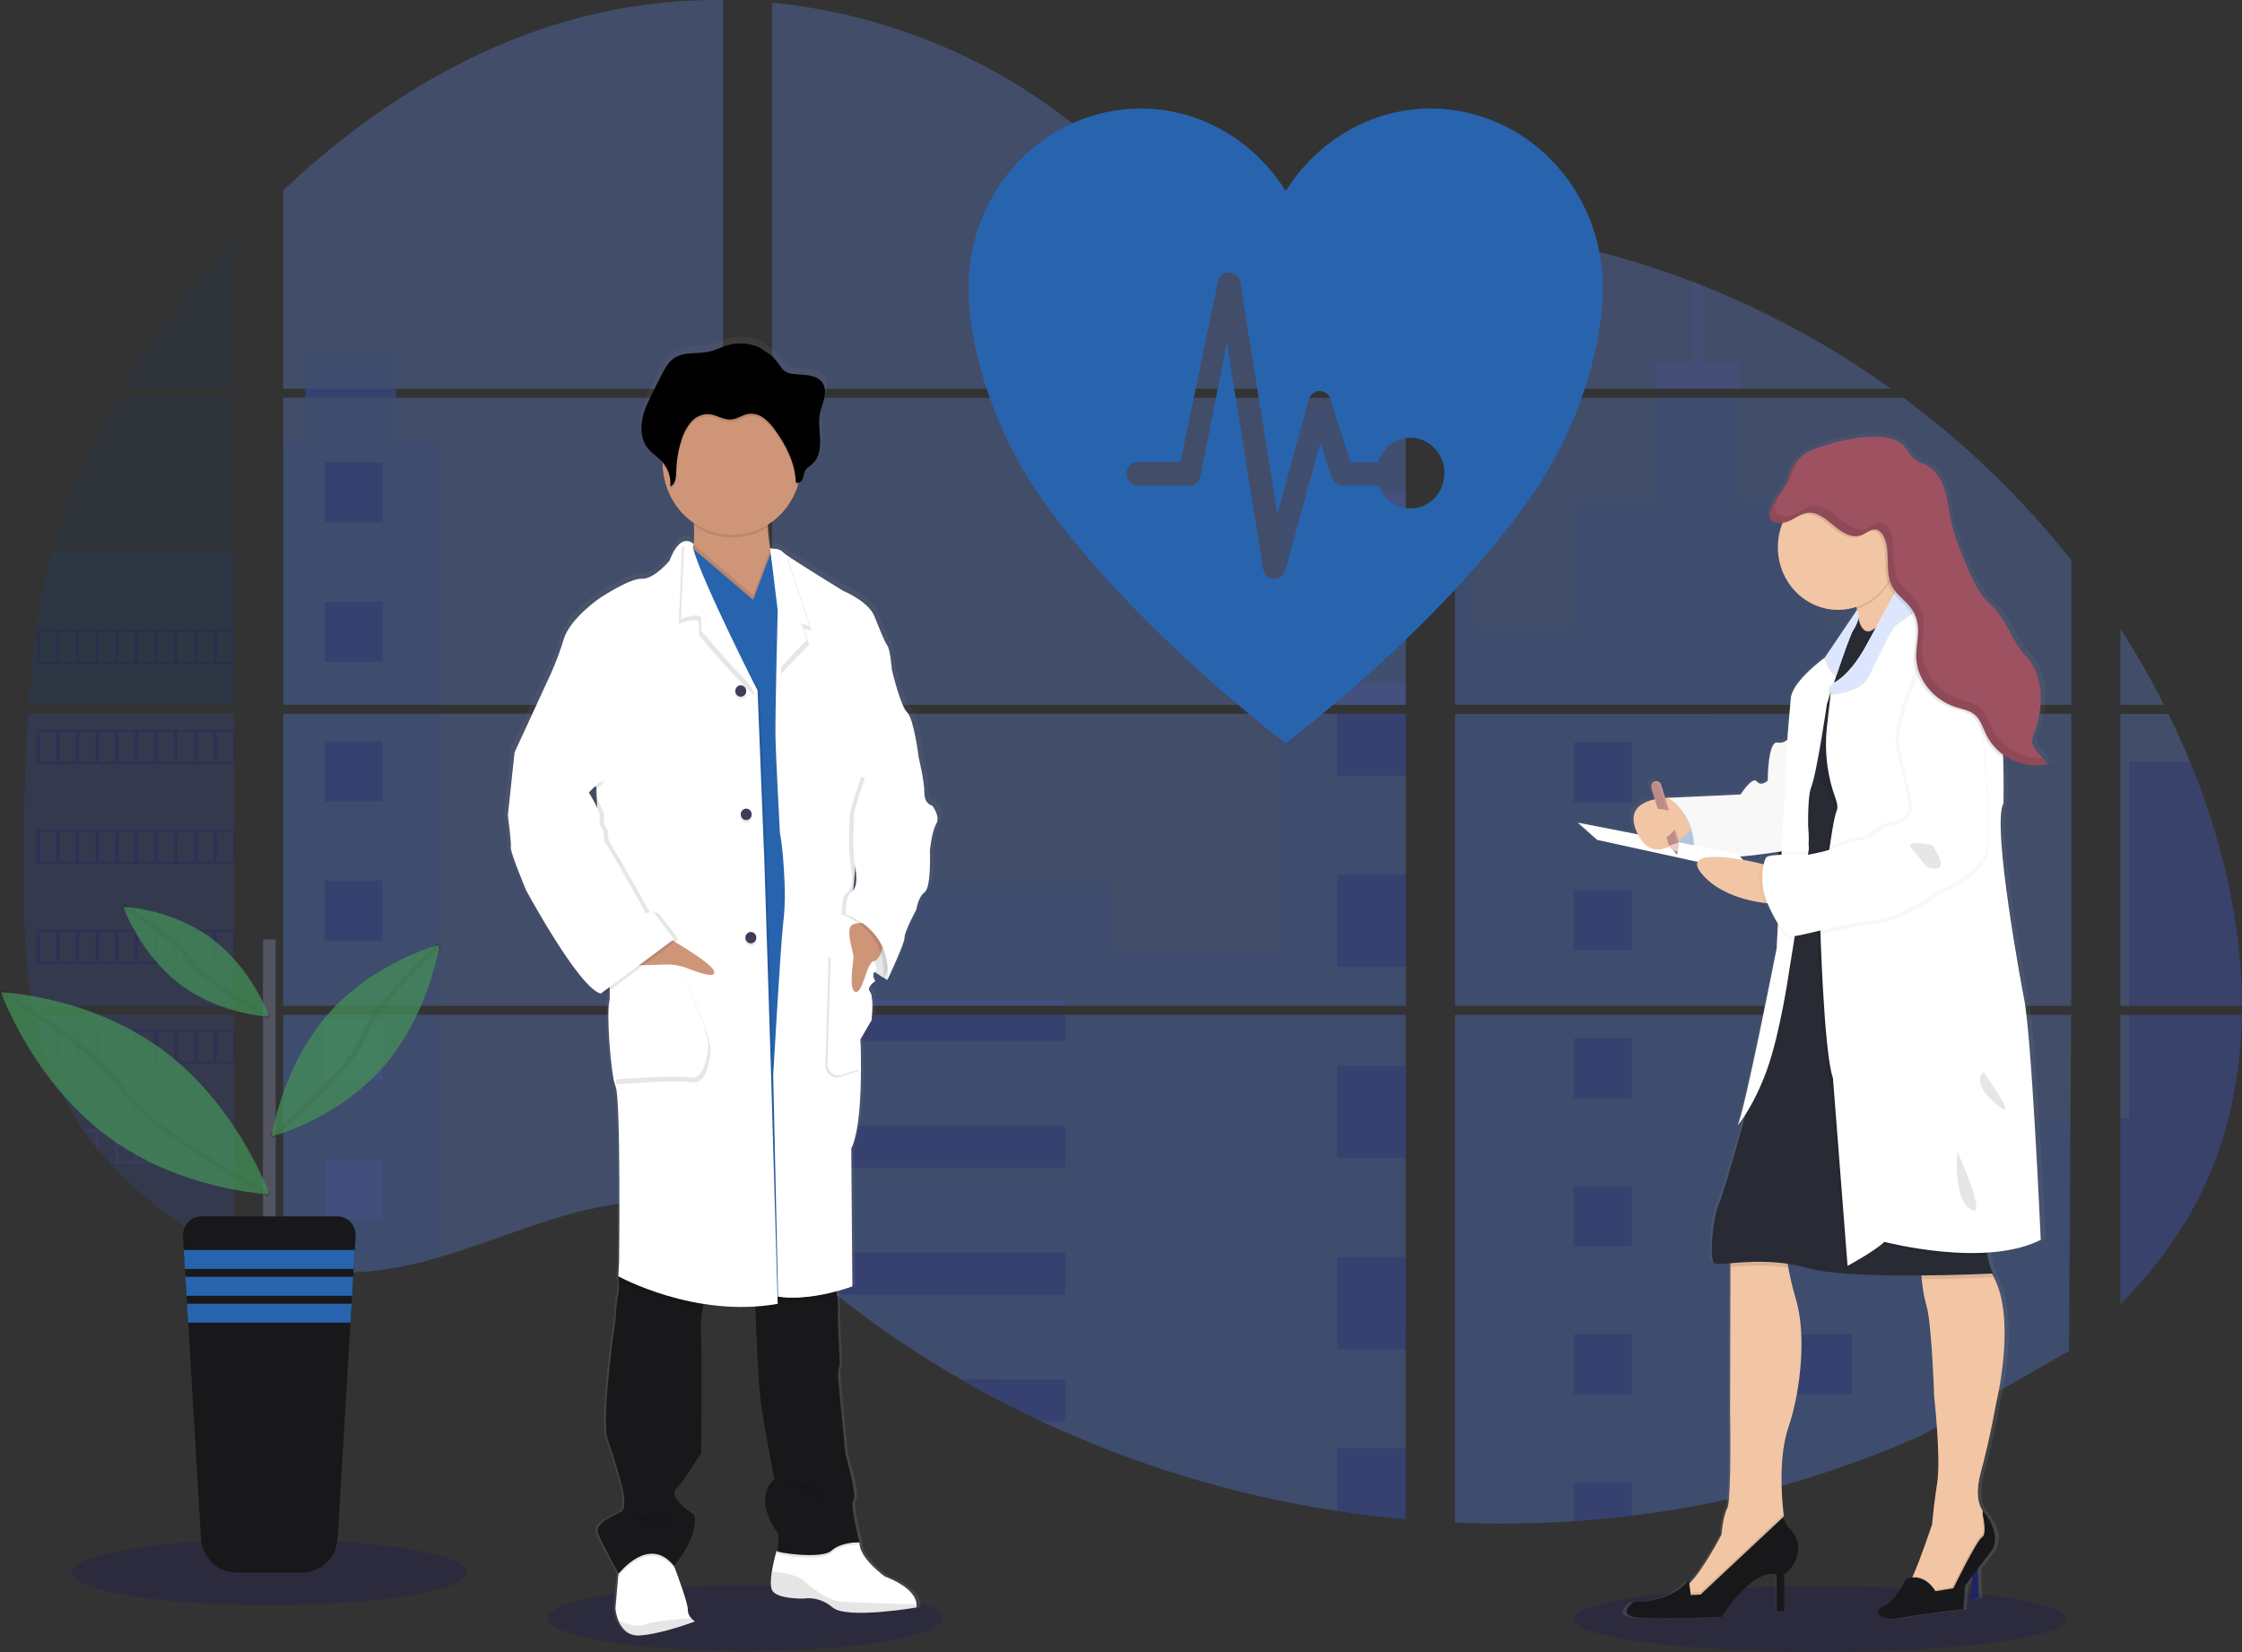 <svg width="950" height="700" viewBox="0 0 950 700" fill="none" xmlns="http://www.w3.org/2000/svg">
<rect x="0" y="0" width="950" height="700" fill="#333333" stroke="none"/>
<g clip-path="url(#clip0_100_669)">
<path opacity="0.15" d="M315.835 699.607C362.1 699.607 399.604 693.341 399.604 685.611C399.604 677.881 362.1 671.615 315.835 671.615C269.571 671.615 232.066 677.881 232.066 685.611C232.066 693.341 269.571 699.607 315.835 699.607Z" fill="#090278"/>
<path opacity="0.15" d="M771.192 700C828.922 700 875.722 693.734 875.722 686.005C875.722 678.275 828.922 672.009 771.192 672.009C713.461 672.009 666.661 678.275 666.661 686.005C666.661 693.734 713.461 700 771.192 700Z" fill="#090278"/>
<path opacity="0.1" d="M11.899 302.45H99.149V426.158H18.286C18.071 427.428 17.865 428.707 17.641 429.986H99.149V529.753C99.003 529.708 98.874 529.655 98.737 529.601C96.433 528.653 94.146 527.651 91.859 526.578L90.397 525.89C88.105 524.763 85.812 523.57 83.52 522.312C82.72 521.874 81.921 521.418 81.13 520.953C68.403 513.537 56.841 504.14 46.845 493.087C46.553 492.792 46.278 492.479 45.986 492.193C44.593 490.619 43.226 489.027 41.902 487.399L40.441 485.611C38.876 483.616 37.363 481.568 35.893 479.494C35.678 479.19 35.471 478.886 35.248 478.599C29.269 469.976 24.305 460.639 20.461 450.787C20.341 450.492 20.238 450.17 20.126 449.893C18.945 446.733 17.899 443.543 16.988 440.324C16.593 438.973 16.214 437.641 15.887 436.237C15.767 435.825 15.664 435.423 15.569 435.02C10.686 415.194 10.11 394.598 10.11 374.146C10.11 371.758 10.11 369.361 10.11 366.991C10.11 358.719 10.205 350.393 10.342 342.076C10.342 339.921 10.428 337.775 10.471 335.611C10.592 330.12 10.764 324.629 10.987 319.138C11.039 317.608 11.108 316.088 11.185 314.568C11.185 313.691 11.228 312.815 11.314 311.939C11.52 308.755 11.692 305.598 11.899 302.45Z" fill="#6C63FF"/>
<path opacity="0.1" d="M99.148 164.711H51.289C59.069 152.044 67.569 139.872 76.745 128.26C83.854 119.174 91.36 110.32 99.148 101.789V164.711Z" fill="#174D90"/>
<path opacity="0.1" d="M99.148 168.539V298.623H12.173C12.173 298.247 12.233 297.863 12.259 297.487C12.336 296.458 12.414 295.43 12.499 294.411C12.594 293.212 12.697 292.005 12.809 290.833C12.921 289.662 13.041 288.231 13.17 286.934C13.299 285.638 13.419 284.323 13.566 283.026C13.712 281.729 13.841 280.433 13.995 279.145C14.15 277.857 14.288 276.551 14.451 275.264C14.58 274.191 14.718 273.126 14.855 272.053C15.053 270.542 15.259 269.021 15.483 267.519C15.483 267.296 15.543 267.063 15.577 266.848C17.146 255.85 19.284 244.948 21.982 234.189C24.806 222.903 28.412 211.844 32.771 201.1C37.405 189.86 42.83 178.992 49.002 168.583L99.148 168.539Z" fill="#174D90"/>
<path opacity="0.3" d="M119.979 302.441V426.158H306.336V302.441H119.979ZM119.979 429.977V536.219C121.046 536.451 122.103 536.675 123.152 536.863C124.579 537.149 125.997 537.408 127.45 537.632C127.725 537.676 128.009 537.721 128.31 537.748C128.877 537.846 129.462 537.927 130.029 538.007C131.465 538.213 132.892 538.383 134.328 538.517C135.007 538.589 135.695 538.651 136.383 538.705L138.042 538.839C138.944 538.911 139.838 538.964 140.724 538.991C141.274 538.991 141.824 539.045 142.392 539.063C142.822 539.063 143.251 539.063 143.699 539.063C144.146 539.063 144.782 539.063 145.323 539.063C146.063 539.063 146.802 539.063 147.533 539.063H148.521C149.261 539.063 150 539.063 150.731 538.991H150.782C151.29 538.991 151.805 538.991 152.321 538.919C152.464 538.928 152.608 538.928 152.751 538.919C153.181 538.919 153.611 538.919 154.023 538.857H154.324L157.204 538.624C158.15 538.535 159.104 538.419 160.067 538.311L162.027 538.07C170.002 536.908 177.887 535.162 185.626 532.847C203.009 527.803 220.014 520.747 237.388 515.578C259.852 508.916 284.672 505.643 306.379 513.79V429.977H119.979ZM306.336 164.711V0.009C285.933 -0.221 265.586 2.261 245.788 7.396C198.599 19.728 156.259 46.476 119.979 80.638V164.702H129.333V168.521H119.979V298.623H306.336V168.53H167.736V164.711H306.336ZM545.702 109.077C534.027 108.648 522.421 104.802 511.924 98.864C491.85 87.507 475.817 69.969 457.901 55.169C420.676 24.343 374.51 5.741 327.149 1.127V164.711H593.183L593.845 163.987L545.702 109.077ZM569.936 104.605L595.633 133.938V96.915C587.027 98.023 579.488 100.662 569.971 104.57L569.936 104.605ZM595.633 562.6V429.977H540.879C540.733 429.413 540.586 428.841 540.414 428.268C540.578 428.841 540.715 429.413 540.87 429.977H327.184V525.89C329.213 527.455 331.216 529.1 333.202 530.772C335.342 532.561 337.457 534.448 339.581 536.299L341.721 538.141C342.744 539.036 343.776 539.93 344.816 540.771C346.879 542.512 348.963 544.229 351.066 545.922C352.106 546.816 353.172 547.621 354.23 548.462C371.017 561.813 388.726 573.862 407.213 584.511C411.357 586.895 415.538 589.224 419.756 591.495C422.567 592.989 425.396 594.473 428.233 595.913C432.497 598.077 436.795 600.164 441.128 602.173C481.075 620.826 523.316 633.627 566.644 640.207C576.267 641.686 585.927 642.848 595.624 643.695V562.591H596.484L595.633 562.6ZM327.184 168.53V298.623H595.667V168.53H327.184ZM327.184 302.441V426.158H595.667V302.441H327.184ZM616.506 96.754V138.052L649.304 100.617C638.437 98.793 627.505 97.49 616.506 96.709V96.754ZM616.506 302.486V426.158H877.639V302.441L616.506 302.486ZM876.685 572.42L877.605 429.977H616.506V645.117C633.326 645.852 650.172 645.643 666.971 644.491H667.263C675.287 643.966 683.273 643.203 691.223 642.202H691.403C733.812 637.067 775.281 625.557 814.512 608.031M927.992 322.813C927.012 320.408 925.989 318.02 924.949 315.659C923.006 311.187 920.951 306.841 918.836 302.495H898.461V426.158H949.974C949.948 391.137 941.429 355.366 928.018 322.769L927.992 322.813ZM898.461 430.021V552.54C912.973 538.07 925.232 521.517 934.061 502.593C944.679 479.807 949.536 455.133 949.931 430.003L898.461 430.021ZM898.461 266.437V298.632H916.928C911.341 287.549 905.185 276.787 898.487 266.392L898.461 266.437ZM721.364 121.025C720.005 120.488 718.647 119.943 717.28 119.415C702.864 113.877 688.132 109.271 673.169 105.625L622.98 162.922L622.017 163.987L622.662 164.72H801.29C776.412 146.906 749.591 132.224 721.389 120.98L721.364 121.025ZM806.525 168.574H620.169L616.506 172.062V298.623H648.607H648.659H877.674V237.319C856.957 211.255 833.046 188.129 806.551 168.53L806.525 168.574Z" fill="#658AE8"/>
<path opacity="0.1" d="M99.148 234.153V298.623H12.173C12.173 298.247 12.233 297.863 12.259 297.487C12.336 296.459 12.414 295.43 12.499 294.411C12.594 293.213 12.697 292.005 12.809 290.834C12.921 289.662 13.041 288.231 13.17 286.935C13.299 285.638 13.419 284.323 13.566 283.027C13.712 281.73 13.841 280.433 13.995 279.145C14.15 277.857 14.288 276.552 14.451 275.264C14.58 274.191 14.718 273.127 14.855 272.054C15.053 270.542 15.259 269.022 15.483 267.519C15.483 267.296 15.543 267.063 15.577 266.849C17.146 255.85 19.284 244.948 21.982 234.189L99.148 234.153Z" fill="#174D90"/>
<path opacity="0.1" d="M11.899 302.45H99.149V426.158H18.286C18.071 427.428 17.865 428.707 17.641 429.986H99.149V529.753C99.003 529.708 98.874 529.655 98.737 529.601C96.433 528.653 94.146 527.651 91.859 526.578L90.397 525.89C88.105 524.763 85.812 523.57 83.52 522.312C82.72 521.874 81.921 521.418 81.13 520.953C68.403 513.537 56.841 504.14 46.845 493.087C46.553 492.792 46.278 492.479 45.986 492.193C44.593 490.619 43.226 489.027 41.902 487.399L40.441 485.611C38.876 483.616 37.363 481.568 35.893 479.494C35.678 479.19 35.471 478.886 35.248 478.599C29.269 469.976 24.305 460.639 20.461 450.787C20.341 450.492 20.238 450.17 20.126 449.893C18.945 446.733 17.899 443.543 16.988 440.324C16.593 438.973 16.214 437.641 15.887 436.237C15.767 435.825 15.664 435.423 15.569 435.02C10.686 415.194 10.11 394.598 10.11 374.146C10.11 371.758 10.11 369.361 10.11 366.991C10.11 358.719 10.205 350.393 10.342 342.076C10.342 339.921 10.428 337.775 10.471 335.611C10.592 330.12 10.764 324.629 10.987 319.138C11.039 317.608 11.108 316.088 11.185 314.568C11.185 313.691 11.228 312.815 11.314 311.939C11.52 308.755 11.692 305.598 11.899 302.45Z" fill="#174D90"/>
<path opacity="0.1" d="M185.583 187.158V298.623H119.979V187.158H129.333V149.419H167.727V187.158H185.583Z" fill="#174D90"/>
<path opacity="0.1" d="M185.583 302.441H119.988V426.149H185.583V302.441Z" fill="#174D90"/>
<path opacity="0.1" d="M119.979 429.986H185.583V532.83C177.844 535.143 169.959 536.885 161.984 538.043L160.024 538.294C159.061 538.41 158.107 538.508 157.161 538.607C156.216 538.705 155.236 538.777 154.281 538.839H153.981C153.568 538.839 153.121 538.893 152.717 538.902H152.278C151.762 538.902 151.247 538.956 150.731 538.973C150 539.018 149.269 539.027 148.521 539.036C148.203 539.036 147.902 539.036 147.584 539.036C146.845 539.036 146.114 539.036 145.375 539.036H143.75C143.312 539.036 142.89 539.036 142.435 539.036L140.776 538.973C139.916 538.973 138.987 538.875 138.093 538.813L136.443 538.687L134.388 538.491C132.944 538.356 131.508 538.187 130.09 537.981L128.37 537.73L127.51 537.605C126.075 537.373 124.656 537.122 123.212 536.836C122.155 536.648 121.106 536.416 120.04 536.192L119.979 429.986Z" fill="#174D90"/>
<path opacity="0.1" d="M595.667 173.994H541.575V298.614H595.667V173.994Z" fill="#2864AE"/>
<path opacity="0.1" d="M595.676 302.441V426.158H327.184V372.796H470.194V404.275H541.575V302.441H595.676Z" fill="#174D90"/>
<path opacity="0.1" d="M596.527 562.628H595.667V643.785C585.981 642.932 576.324 641.773 566.695 640.306C523.346 633.704 481.087 620.877 441.128 602.191C429.591 596.79 418.289 590.893 407.221 584.502C388.735 573.848 371.023 561.8 354.23 548.453C350.011 545.091 345.848 541.65 341.738 538.133C338.893 535.691 336.064 533.187 333.201 530.755C331.216 529.083 329.212 527.437 327.184 525.863V429.986H540.861C540.715 429.414 540.569 428.841 540.414 428.278C540.578 428.841 540.732 429.414 540.879 429.986H595.667V562.574C595.959 562.583 596.243 562.61 596.527 562.628Z" fill="#174D90"/>
<path opacity="0.1" d="M736.744 164.711H701.496V153.318H717.297V119.379C718.667 119.898 720.031 120.432 721.39 120.98V153.318H736.744V164.711Z" fill="#6C63FF"/>
<path opacity="0.1" d="M821.664 298.623H648.624C648.624 298.623 648.624 298.623 648.684 298.667L648.607 298.623H616.506V174.003H625.601V266.115H667.168V211.563H701.504V168.539H736.752V211.599H771.088V266.151H821.664V298.623Z" fill="#174D90"/>
<path opacity="0.1" d="M616.506 302.441V426.158H821.664V302.441H616.506ZM877.355 571.785L877.639 473.86H821.664V430.039H616.506V645.117C633.326 645.852 650.172 645.643 666.97 644.491H667.262C675.286 643.966 683.273 643.203 691.222 642.202H691.403C733.812 637.067 775.281 625.557 814.511 608.031" fill="#174D90"/>
<path opacity="0.15" d="M902.106 429.986H949.965C949.544 455.107 944.695 479.78 934.087 502.567C925.258 521.499 912.99 538.052 898.495 552.513V473.815H902.106V429.986Z" fill="#090278"/>
<path opacity="0.15" d="M949.992 426.158H902.106V322.769H928.018C941.429 355.366 949.949 391.137 949.992 426.158Z" fill="#090278"/>
<path opacity="0.1" d="M595.676 208.639H566.695V247.71H595.676V208.639Z" fill="#6C63FF"/>
<path opacity="0.1" d="M595.676 289.626H566.695V298.623H595.676V289.626Z" fill="#6C63FF"/>
<path opacity="0.15" d="M595.676 302.441H566.695V328.689H595.676V302.441Z" fill="#090278"/>
<path opacity="0.15" d="M595.676 370.613H566.695V409.685H595.676V370.613Z" fill="#090278"/>
<path opacity="0.15" d="M595.676 451.601H566.695V490.672H595.676V451.601Z" fill="#090278"/>
<path opacity="0.15" d="M595.667 562.574C595.959 562.574 596.243 562.574 596.527 562.627H595.667V571.704H566.695V532.588H595.667V562.574Z" fill="#090278"/>
<path opacity="0.15" d="M595.667 613.558V643.74C585.981 642.887 576.324 641.728 566.695 640.261V613.558H595.667Z" fill="#090278"/>
<path opacity="0.1" d="M451.384 423.288H327.184V426.158H451.384V423.288Z" fill="#6C63FF"/>
<path opacity="0.15" d="M451.384 429.977H327.184V440.976H451.384V429.977Z" fill="#090278"/>
<path opacity="0.15" d="M451.384 477.035H327.184V494.724H451.384V477.035Z" fill="#090278"/>
<path opacity="0.15" d="M451.376 530.782V548.471H354.23C350.012 545.12 345.845 541.68 341.73 538.151C338.885 535.709 336.065 533.205 333.193 530.782H451.376Z" fill="#090278"/>
<path opacity="0.15" d="M451.376 584.52V602.191H441.12C429.594 596.784 418.295 590.884 407.222 584.493L451.376 584.52Z" fill="#090278"/>
<path opacity="0.15" d="M691.428 314.434H666.979V339.868H691.428V314.434Z" fill="#090278"/>
<path opacity="0.15" d="M162.045 195.931H137.595V221.365H162.045V195.931Z" fill="#090278"/>
<path opacity="0.15" d="M162.045 255.008H137.595V280.442H162.045V255.008Z" fill="#090278"/>
<path opacity="0.15" d="M162.045 314.085H137.595V339.519H162.045V314.085Z" fill="#090278"/>
<path opacity="0.15" d="M162.045 373.153H137.595V398.587H162.045V373.153Z" fill="#090278"/>
<path opacity="0.1" d="M162.045 432.23H137.595V457.664H162.045V432.23Z" fill="#6C63FF"/>
<path opacity="0.1" d="M162.045 491.308H137.595V516.741H162.045V491.308Z" fill="#6C63FF"/>
<path opacity="0.1" d="M784.766 314.434H760.316V339.868H784.766V314.434Z" fill="#6C63FF"/>
<path opacity="0.15" d="M691.428 377.168H666.979V402.602H691.428V377.168Z" fill="#090278"/>
<path opacity="0.1" d="M784.766 377.168H760.316V402.602H784.766V377.168Z" fill="#6C63FF"/>
<path opacity="0.15" d="M691.428 439.895H666.979V465.328H691.428V439.895Z" fill="#090278"/>
<path opacity="0.1" d="M784.766 439.895H760.316V465.328H784.766V439.895Z" fill="#6C63FF"/>
<path opacity="0.15" d="M691.428 502.629H666.979V528.063H691.428V502.629Z" fill="#090278"/>
<path opacity="0.1" d="M784.766 502.629H760.316V528.063H784.766V502.629Z" fill="#6C63FF"/>
<path opacity="0.15" d="M691.428 565.364H666.979V590.798H691.428V565.364Z" fill="#090278"/>
<path opacity="0.15" d="M784.766 565.364H760.316V590.798H784.766V565.364Z" fill="#090278"/>
<path opacity="0.15" d="M666.979 644.491V628.09H691.42V642.157L666.979 644.491Z" fill="#090278"/>
<path opacity="0.15" d="M15.475 266.831V281.381H99.149V266.831H15.475ZM23.814 280.469H16.988V267.725H23.865L23.814 280.469ZM32.144 280.469H25.267V267.725H32.144V280.469ZM40.457 280.469H33.58V267.725H40.457V280.469ZM48.788 280.469H41.919V267.725H48.797L48.788 280.469ZM57.11 280.469H50.232V267.725H57.11V280.469ZM65.44 280.469H58.563V267.725H65.44V280.469ZM73.771 280.469H66.893V267.725H73.771V280.469ZM82.093 280.469H75.215V267.725H82.093V280.469ZM90.414 280.469H83.537V267.725H90.414V280.469ZM98.736 280.469H91.859V267.725H98.736V280.469Z" fill="#090278"/>
<path opacity="0.15" d="M15.475 309.167V323.717H99.149V309.167H15.475ZM23.814 322.796H16.988V310.088H23.865L23.814 322.796ZM32.144 322.796H25.267V310.088H32.144V322.796ZM40.457 322.796H33.58V310.088H40.457V322.796ZM48.788 322.796H41.919V310.088H48.797L48.788 322.796ZM57.11 322.796H50.232V310.088H57.11V322.796ZM65.44 322.796H58.563V310.088H65.44V322.796ZM73.771 322.796H66.893V310.088H73.771V322.796ZM82.093 322.796H75.215V310.088H82.093V322.796ZM90.414 322.796H83.537V310.088H90.414V322.796ZM98.736 322.796H91.859V310.088H98.736V322.796Z" fill="#090278"/>
<path opacity="0.15" d="M15.475 351.521V366.097H99.149V351.521H15.475ZM23.814 365.15H16.988V352.433H23.865L23.814 365.15ZM32.144 365.15H25.267V352.433H32.144V365.15ZM40.457 365.15H33.58V352.433H40.457V365.15ZM48.788 365.15H41.919V352.433H48.797L48.788 365.15ZM57.11 365.15H50.232V352.433H57.11V365.15ZM65.44 365.15H58.563V352.433H65.44V365.15ZM73.771 365.15H66.893V352.433H73.771V365.15ZM82.093 365.15H75.215V352.433H82.093V365.15ZM90.414 365.15H83.537V352.433H90.414V365.15ZM98.736 365.15H91.859V352.433H98.736V365.15Z" fill="#090278"/>
<path opacity="0.15" d="M15.475 393.874V408.406H99.149V393.874H15.475ZM23.814 407.503H16.988V394.777H23.865L23.814 407.503ZM32.144 407.503H25.267V394.777H32.144V407.503ZM40.457 407.503H33.58V394.777H40.457V407.503ZM48.788 407.503H41.919V394.777H48.797L48.788 407.503ZM57.11 407.503H50.232V394.777H57.11V407.503ZM65.44 407.503H58.563V394.777H65.44V407.503ZM73.771 407.503H66.893V394.777H73.771V407.503ZM82.093 407.503H75.215V394.777H82.093V407.503ZM90.414 407.503H83.537V394.777H90.414V407.503ZM98.736 407.503H91.859V394.777H98.736V407.503Z" fill="#090278"/>
<path opacity="0.15" d="M15.836 436.219C16.171 437.587 16.549 438.955 16.945 440.306V437.131H23.823V449.848H20.143C20.255 450.143 20.366 450.465 20.478 450.742H99.149V436.219H15.836ZM32.17 449.848H25.293V437.131H32.17V449.848ZM40.483 449.848H33.606V437.131H40.483V449.848ZM48.814 449.848H41.919V437.131H48.797L48.814 449.848ZM57.136 449.848H50.258V437.131H57.136V449.848ZM65.466 449.848H58.589V437.131H65.466V449.848ZM73.797 449.848H66.919V437.131H73.797V449.848ZM82.119 449.848H75.241V437.131H82.119V449.848ZM90.441 449.848H83.563V437.131H90.441V449.848ZM98.762 449.848H91.885V437.131H98.762V449.848Z" fill="#090278"/>
<path opacity="0.1" d="M35.265 478.573C35.48 478.859 35.686 479.181 35.909 479.467H40.457V485.575C40.947 486.183 41.429 486.791 41.927 487.364V479.431H48.805V492.193H46.02C46.295 492.488 46.561 492.801 46.879 493.087H99.175V478.573H35.265ZM57.11 492.193H50.232V479.485H57.11V492.193ZM65.44 492.193H58.562V479.485H65.44V492.193ZM73.77 492.193H66.893V479.485H73.77V492.193ZM82.092 492.193H75.215V479.485H82.092V492.193ZM90.414 492.193H83.537V479.485H90.414V492.193ZM98.736 492.193H91.859V479.485H98.736V492.193Z" fill="#6C63FF"/>
<path opacity="0.1" d="M81.164 520.917C81.946 521.383 82.746 521.812 83.554 522.277V521.83H90.432V525.854L91.893 526.56V521.83H98.771V529.565C98.903 529.634 99.041 529.687 99.183 529.726V520.917H81.164Z" fill="#6C63FF"/>
<path opacity="0.15" d="M540.414 428.268C540.578 428.841 540.715 429.413 540.87 429.977C540.732 429.413 540.586 428.841 540.414 428.268ZM129.367 164.684V168.503H167.77V164.684H129.367ZM540.414 428.268C540.578 428.841 540.715 429.413 540.87 429.977C540.732 429.413 540.586 428.841 540.414 428.268ZM540.414 428.268C540.578 428.841 540.715 429.413 540.87 429.977C540.732 429.413 540.586 428.841 540.414 428.268Z" fill="#090278"/>
<path d="M396.836 339.537C396.836 339.537 393.449 339.045 393.449 333.912C393.449 328.779 391.024 319.192 391.024 319.192C391.024 319.147 388.927 302.495 386.03 299.848C383.132 297.201 379.41 281.658 379.41 281.658C379.41 281.658 378.774 273.225 377.476 271.41C376.177 269.594 374.424 265.15 371.836 258.809C369.248 252.468 358.459 248.077 358.459 248.077C358.459 248.077 338.952 236.309 333.425 232.472C332.922 232.157 332.453 231.788 332.023 231.372C331.06 230.057 326.865 230.031 326.865 230.031C326.427 227.151 326.005 223.842 325.868 220.846C325.868 220.524 325.868 220.202 325.825 219.88C331.989 216.09 336.632 210.114 338.901 203.05C339.004 202.71 339.09 202.352 339.185 202.012C339.554 201.886 339.894 201.68 340.183 201.409C340.471 201.138 340.702 200.808 340.861 200.438C341.36 199.285 341.368 197.934 341.987 196.861C342.709 195.591 344.085 194.912 345.168 193.955C347.902 191.54 348.607 187.471 348.478 183.769C348.392 180.773 347.928 177.75 348.108 174.772L348.16 174.021C348.211 173.574 348.272 173.127 348.349 172.697C348.77 170.48 349.69 168.387 350.206 166.187C350.722 163.987 350.773 161.51 349.57 159.614C347.807 156.833 344.136 156.278 340.913 155.992C337.259 155.67 333.992 156.09 331.654 152.934C330.559 151.284 329.328 149.736 327.974 148.31C327.493 147.845 322.816 144.876 322.816 144.679C318.251 142.48 313.078 142.067 308.244 143.517C305.82 144.25 303.533 145.448 301.074 146.047C295.77 147.353 289.666 145.94 285.161 149.097C282.651 150.886 281.146 153.729 279.737 156.502C278.59 158.785 277.427 161.066 276.246 163.343C274.346 167.09 272.412 170.9 271.612 175.049C271.444 175.952 271.341 176.867 271.303 177.786V177.831C271.303 178.162 271.303 178.492 271.303 178.823V179.244C271.303 179.557 271.303 179.861 271.355 180.138C271.406 180.415 271.397 180.505 271.423 180.692C271.449 180.88 271.492 181.301 271.544 181.587C271.595 181.873 271.698 182.374 271.802 182.767C271.845 182.937 271.905 183.098 271.956 183.259C272.042 183.563 272.145 183.858 272.257 184.153C272.317 184.305 272.378 184.466 272.446 184.618C272.575 184.931 272.73 185.235 272.885 185.513C272.954 185.638 273.005 185.754 273.074 185.87C273.314 186.286 273.578 186.686 273.865 187.069C275.705 189.456 278.413 190.977 280.416 193.213C280.416 193.302 280.416 193.391 280.416 193.472C280.416 193.722 280.416 193.964 280.416 194.214C280.522 199.2 281.798 204.084 284.132 208.44C286.467 212.797 289.789 216.494 293.81 219.21C293.81 219.549 293.853 219.898 293.87 220.238C294.038 222.893 294.006 225.557 293.775 228.206C293.425 227.777 292.987 227.436 292.493 227.207C291.999 226.978 291.462 226.867 290.921 226.883C290.552 226.864 290.182 226.897 289.821 226.981L289.743 226.918V226.999C287.852 227.482 285.522 229.53 283.296 235.352C283.296 235.352 276.521 243.293 271.363 242.962C266.205 242.631 253.146 251.225 253.146 251.225C253.146 251.225 240.405 259.829 237.672 268.593C236.143 273.562 234.311 278.425 232.187 283.152L216.437 316.911L213.531 343.695C213.531 343.695 215.139 355.607 214.821 357.423C214.503 359.238 221.432 375.613 221.432 375.613C221.432 375.613 244.326 417.457 253.679 419.603L254.35 419.111C254.75 419.329 255.174 419.494 255.613 419.603L257.539 418.19C257.655 419.765 257.606 421.348 257.393 422.912C256.103 427.044 257.874 454.007 260.127 459.292C262.379 464.577 261.58 533.876 261.58 533.876L261.262 539.993C261.262 539.993 261.262 540.19 261.339 540.53L261.262 541.978L261.494 542.104C261.735 544.044 261.656 546.013 261.262 547.925C260.454 550.608 260.127 558.192 260.127 558.192C260.127 558.192 253.688 601.011 256.74 609.614C259.792 618.217 262.388 627.643 262.388 627.643C262.388 627.643 265.612 638.374 262.543 640.208C259.473 642.041 250.748 645.117 252.544 649.589C254.178 653.72 260.376 664.792 261.296 666.411L261.219 667.26L259.955 681.506C260.16 683.387 260.65 685.223 261.408 686.944C262.792 690.047 265.483 693.266 270.598 692.917C271.458 692.855 272.455 692.747 273.418 692.613C282.78 691.308 294.308 686.961 294.308 686.961C293.71 686.566 293.161 686.094 292.675 685.557C292.215 685.094 291.85 684.537 291.603 683.922C291.357 683.307 291.233 682.647 291.239 681.98C291.377 679.387 286.709 667.028 285.548 663.987C285.368 663.549 285.273 663.298 285.273 663.298C285.273 663.298 295.916 651.726 294.145 641.469C294.145 641.469 282.367 634.314 286.244 630.388C290.122 626.462 297.051 615.185 297.051 615.185C297.051 615.185 297.369 573.019 297.051 566.724C296.719 562.354 296.918 557.958 297.644 553.64C297.773 552.987 297.928 552.352 298.091 551.726C303.453 552.559 308.866 552.986 314.288 553.005C316.265 553.005 318.277 553.005 320.306 552.88C320.306 553.476 320.331 554.12 320.383 554.812C320.83 565.257 321.664 583.572 322.343 590.378C323.306 600.134 328.628 626.427 328.628 626.427C328.628 626.427 318.475 633.205 330.399 649.911C330.399 649.911 330.399 655.965 329.608 656.842C328.763 659.707 328.083 662.621 327.57 665.57C327.071 668.718 326.865 671.901 327.673 673.556C329.608 677.509 341.214 677.187 341.214 677.187L341.497 677.133C343.688 676.897 345.902 677.117 348.011 677.779C350.12 678.44 352.082 679.531 353.782 680.987C358.193 684.672 374.931 683.053 383.992 681.882C387.543 681.417 389.915 680.987 389.915 680.987C390.03 680.569 390.071 680.133 390.036 679.7C389.941 677.383 388.196 672.304 376.367 667.77C376.367 667.77 365.242 659.99 365.397 653.211H365.165H363.875C364.812 653.157 365.414 653.211 365.414 653.211C365.414 653.211 361.055 636.666 362.835 635.325C364.614 633.983 359.284 615.65 359.284 615.65C359.284 615.65 356.232 584.887 356.069 582.731C356.076 580.882 356.345 579.044 356.869 577.276L356.069 560.41C356.069 560.41 355.914 554.803 356.069 552.978C356.043 551.395 355.92 549.814 355.699 548.247C355.622 547.621 355.545 546.969 355.459 546.325C359.628 545.225 362.336 544.205 362.336 544.205L361.855 485.495C365.397 478.34 366.05 462.646 366.033 451.512C366.033 444.357 365.723 439.063 365.723 439.063L370.564 430.844C370.564 430.844 371.681 421.007 369.91 418.852C369.128 417.877 369.48 416.867 370.125 416.035C370.46 415.759 370.813 415.508 371.183 415.284C371.183 415.284 371.131 415.203 371.071 415.087C371.409 414.793 371.768 414.527 372.145 414.291C372.145 414.291 370.426 411.519 371.965 410.347C373.409 411.367 374.699 412.136 375.679 412.762C375.61 413.415 375.541 413.79 375.541 413.79L375.954 412.896C376.9 413.45 377.476 413.79 377.476 413.79C377.476 413.79 385.058 398.077 384.895 395.761C384.731 393.445 390.053 383.688 390.053 383.688C390.053 383.688 390.698 378.564 393.603 376.418C396.509 374.271 395.856 358.72 395.856 358.72C395.856 358.72 396.664 350.617 398.598 347.308C400.533 343.999 396.836 339.537 396.836 339.537ZM251.753 332.642L251.9 336.389C251.04 334.949 250.421 333.912 250.421 333.912L251.753 332.642Z" fill="url(#paint0_linear_100_669)"/>
<path d="M377.889 407.002L376.032 415.23C376.032 415.23 361.159 407.333 358.477 397.299C355.794 387.265 362.964 383.456 362.964 383.456L376.823 389.564L377.889 407.002Z" fill="white"/>
<path opacity="0.1" d="M377.889 407.002L376.032 415.23C376.032 415.23 361.159 407.333 358.477 397.299C355.794 387.265 362.964 383.456 362.964 383.456L376.823 389.564L377.889 407.002Z" fill="black"/>
<path d="M294.421 687.015C294.421 687.015 280.666 692.273 271.209 692.935C266.189 693.284 263.549 690.082 262.191 686.997C261.449 685.282 260.97 683.456 260.772 681.586L262.002 667.412L262.655 659.864L282.746 654.436L285.592 663.486L285.858 664.174C287.002 667.197 291.584 679.494 291.446 682.06C291.441 682.718 291.563 683.369 291.805 683.976C292.047 684.583 292.405 685.133 292.856 685.593C293.318 686.134 293.843 686.612 294.421 687.015Z" fill="white"/>
<path d="M388.377 679.807C388.411 680.237 388.37 680.67 388.256 681.086C388.256 681.086 358.837 686.192 352.819 681.086C351.123 679.594 349.145 678.487 347.013 677.838C344.881 677.188 342.642 677.008 340.44 677.312C340.44 677.312 329.057 677.634 327.157 673.734C326.367 672.098 326.573 668.923 327.063 665.793C327.563 662.86 328.229 659.961 329.057 657.11L329.513 656.734L332.221 654.471L363.927 653.497H364.167C364.013 660.24 374.931 667.975 374.931 667.975C386.528 672.447 388.239 677.499 388.377 679.807Z" fill="white"/>
<path opacity="0.1" d="M388.377 679.807C388.407 680.237 388.363 680.67 388.248 681.085C388.248 681.085 358.838 686.192 352.82 681.085C351.124 679.595 349.148 678.489 347.017 677.839C344.887 677.189 342.65 677.01 340.449 677.311C340.449 677.311 329.058 677.633 327.166 673.734C326.375 672.089 326.573 668.923 327.063 665.793C331.448 666.249 338.368 667.385 341.085 670.095C345.194 674.217 352.158 678.331 356.43 678.653C359.775 678.877 379.78 679.538 388.377 679.807Z" fill="black"/>
<path opacity="0.1" d="M294.421 687.015C294.421 687.015 280.666 692.273 271.209 692.935C266.188 693.284 263.549 690.082 262.199 686.988C265.698 688.213 270.555 689.501 273.109 688.321C276.135 686.925 286.864 686.022 292.882 685.638C293.34 686.159 293.856 686.622 294.421 687.015Z" fill="black"/>
<path d="M314.829 263.253C303.481 258.666 288.884 243.507 292.529 236.425C293.338 234.637 293.819 232.708 293.947 230.737C294.182 228.061 294.216 225.37 294.05 222.688C293.795 218.296 293.287 213.924 292.529 209.596C292.529 209.596 327.957 210.427 325.894 215.856C325.292 217.448 325.197 220.211 325.361 223.305C325.524 226.399 325.954 229.896 326.401 232.856C327.02 236.916 327.639 240.011 327.639 240.011C327.639 240.011 325.472 243.168 324.2 243.337C322.928 243.507 331.112 269.791 314.829 263.253Z" fill="#CE9578"/>
<path opacity="0.1" d="M285.832 664.174L285.566 664.479C274.974 651.154 262.165 667.761 262.165 667.761L261.976 667.412L262.629 659.864L282.72 654.436L285.566 663.486L285.832 664.174Z" fill="black"/>
<path opacity="0.1" d="M364.177 654.436C364.177 654.436 356.44 654.266 352.313 658.058C348.186 661.849 328.241 658.88 329.101 658.058C329.356 657.65 329.51 657.183 329.548 656.698L332.256 654.436L363.962 653.461C364.082 654.06 364.177 654.436 364.177 654.436Z" fill="black"/>
<path d="M299.012 549.794C298.435 551.276 297.998 552.813 297.705 554.382C296.988 558.68 296.789 563.054 297.112 567.403C297.43 573.663 297.112 615.614 297.112 615.614C297.112 615.614 290.312 626.802 286.52 630.746C282.729 634.69 294.258 641.772 294.258 641.772C295.977 651.967 285.557 663.486 285.557 663.486C274.966 650.161 262.157 666.777 262.157 666.777C262.157 666.777 255.193 654.257 253.456 649.785C251.72 645.314 260.257 642.219 263.257 640.404C266.257 638.589 263.111 627.884 263.111 627.884C263.111 627.884 260.575 618.503 257.566 609.944C254.557 601.386 260.884 558.782 260.884 558.782C260.884 558.782 261.211 551.216 261.993 548.578C262.388 546.674 262.466 544.714 262.225 542.783C262.174 542.13 262.114 541.585 262.071 541.218C262.028 540.851 261.993 540.681 261.993 540.681L262.114 540.467L266.412 532.132C266.412 532.132 301.075 544.545 299.012 549.794Z" fill="#18181B"/>
<path d="M364.176 653.452C364.176 653.452 356.439 653.282 352.312 657.029C348.186 660.776 328.241 657.852 329.1 657.029C329.96 656.206 329.891 650.116 329.891 650.116C318.191 633.5 328.172 626.757 328.172 626.757C328.172 626.757 322.945 600.599 321.999 590.896C321.337 584.117 320.521 565.9 320.082 555.5C319.893 551.028 319.781 547.952 319.781 547.952L329.341 545.949L330.57 545.689L353.628 540.878C353.628 540.878 354.264 545.349 354.694 549.007C354.908 550.569 355.028 552.143 355.055 553.72C354.9 555.509 355.055 561.107 355.055 561.107L355.837 577.893C355.326 579.654 355.062 581.482 355.055 583.321C355.209 585.459 358.21 616.061 358.21 616.061C358.21 616.061 363.428 634.323 361.649 635.637C359.869 636.952 364.176 653.452 364.176 653.452Z" fill="#18181B"/>
<path opacity="0.1" d="M325.894 215.856C325.292 217.448 325.198 220.211 325.361 223.305C320.616 226.278 315.16 227.798 309.622 227.69C304.083 227.583 298.686 225.852 294.051 222.697C293.796 218.302 293.288 213.927 292.529 209.596C292.529 209.596 327.957 210.41 325.894 215.856Z" fill="black"/>
<path d="M339.589 196.092C339.596 199.314 339.109 202.517 338.145 205.58C335.991 212.443 331.575 218.292 325.676 222.095C319.777 225.897 312.776 227.408 305.909 226.361C299.043 225.313 292.754 221.774 288.154 216.369C283.553 210.964 280.937 204.042 280.769 196.825C280.769 196.575 280.769 196.342 280.769 196.092C280.702 192.029 281.414 187.994 282.862 184.221C284.31 180.448 286.466 177.012 289.204 174.115C291.942 171.218 295.207 168.916 298.809 167.346C302.411 165.775 306.278 164.966 310.184 164.966C314.089 164.966 317.956 165.775 321.558 167.346C325.16 168.916 328.425 171.218 331.163 174.115C333.901 177.012 336.057 180.448 337.505 184.221C338.953 187.994 339.665 192.029 339.598 196.092H339.589Z" fill="#CE9578"/>
<path opacity="0.1" d="M314.829 263.253C303.481 258.666 288.884 243.507 292.529 236.425C293.338 234.637 293.819 232.708 293.947 230.737L309.482 244.017L319.093 252.218L326.401 232.865C327.02 236.925 327.639 240.02 327.639 240.02C327.639 240.02 325.472 243.176 324.2 243.346C322.928 243.516 331.112 269.791 314.829 263.253Z" fill="black"/>
<path d="M355.004 321.946L342.031 548.65L325.112 549.803L281.302 418.351L288.489 262.288L290.002 229.315L309.483 245.958L319.103 254.158L326.625 234.242L340.612 246.924L355.004 321.946Z" fill="#2864AE"/>
<path opacity="0.1" d="M299.011 549.794C298.435 551.276 297.997 552.813 297.704 554.382C285.393 552.405 273.437 548.519 262.233 542.855L262.001 542.729L262.078 541.29L262.121 540.538L266.42 532.204C266.42 532.204 301.074 544.545 299.011 549.794Z" fill="black"/>
<path opacity="0.1" d="M329.54 554.418C326.392 554.975 323.218 555.351 320.031 555.545C319.842 551.073 319.73 547.997 319.73 547.997L329.29 545.994L329.54 554.418Z" fill="black"/>
<path opacity="0.1" d="M354.643 549.052C348.53 550.706 339.091 552.567 330.64 551.404L330.52 545.734L353.577 540.923C353.577 540.923 354.213 545.35 354.643 549.052Z" fill="black"/>
<path opacity="0.1" d="M330.485 552.441C295.237 558.701 262.956 540.753 262.956 540.753L263.265 534.672C263.265 534.672 264.065 465.73 261.847 460.445C259.629 455.16 257.901 428.358 259.156 424.244C260.411 420.13 254.574 358.442 254.574 358.442L253.628 333.402L219.017 318.816L234.491 285.262C236.581 280.557 238.379 275.718 239.873 270.774C242.564 262.064 255.055 253.505 255.055 253.505C255.055 253.505 267.865 244.956 272.928 245.278C277.992 245.6 284.629 237.712 284.629 237.712C289.529 224.718 293.965 230.603 293.965 230.603C293.965 231.22 293.965 230.603 293.724 232.525C292.005 246.789 321.527 291.862 321.948 292.658L324.759 363.897L327.605 454.051L330.485 552.441Z" fill="black"/>
<path d="M329.539 552.441C294.291 558.701 262.001 540.753 262.001 540.753L262.319 534.672C262.319 534.672 263.119 465.73 260.892 460.445C258.666 455.16 256.946 428.358 258.21 424.244C259.474 420.13 253.628 358.442 253.628 358.442L252.674 333.402L218.045 318.762L233.519 285.208C235.605 280.502 237.403 275.663 238.901 270.721C241.583 262.01 254.083 253.452 254.083 253.452C254.083 253.452 266.893 244.902 271.948 245.224C277.003 245.546 283.648 237.659 283.648 237.659C288.557 224.664 293.965 230.549 293.965 230.549C293.965 231.166 293.449 231.443 293.724 232.472C297.507 246.306 320.581 291.808 321.002 292.604L323.848 363.843L326.693 453.997L329.539 552.441Z" fill="white"/>
<path opacity="0.1" d="M320.039 294.634C316.248 292.989 296.165 269.138 296.165 269.138V263.71C295.435 261.921 291.093 263.012 287.568 264.264L289.081 231.292L290.801 232.776C294.566 246.602 319.601 293.838 320.039 294.634Z" fill="black"/>
<path d="M320.994 292.658C317.194 291.012 297.112 267.161 297.112 267.161V261.733C296.381 259.945 292.039 261.036 288.515 262.288L290.036 229.315L291.756 230.799C295.53 244.625 320.573 291.871 320.994 292.658Z" fill="white"/>
<path opacity="0.1" d="M262.956 411.608C263.429 411.608 287.466 408.979 287.466 408.979C287.466 408.979 302.02 438.75 301.066 445.993C300.112 453.237 298.384 459.649 292.529 458.513C286.675 457.378 261.021 459.408 261.021 459.408L262.956 411.608Z" fill="black"/>
<path d="M262.002 409.632C262.475 409.632 286.512 407.002 286.512 407.002C286.512 407.002 301.058 436.782 300.112 444.017C299.166 451.252 297.421 457.673 291.575 456.537C285.729 455.402 260.067 457.432 260.067 457.432L262.002 409.632Z" fill="white"/>
<path d="M280.115 395.654C280.115 395.654 302.175 407.986 302.648 411.751C303.121 415.516 291.42 410.106 288.893 409.453C287.229 409.036 285.536 408.761 283.829 408.63L266.971 409.104L280.115 395.654Z" fill="#CE9578"/>
<path opacity="0.1" d="M313.884 296.172C315.166 296.172 316.205 295.091 316.205 293.758C316.205 292.424 315.166 291.343 313.884 291.343C312.602 291.343 311.562 292.424 311.562 293.758C311.562 295.091 312.602 296.172 313.884 296.172Z" fill="black"/>
<path d="M313.884 295.189C315.166 295.189 316.205 294.108 316.205 292.774C316.205 291.44 315.166 290.359 313.884 290.359C312.602 290.359 311.562 291.44 311.562 292.774C311.562 294.108 312.602 295.189 313.884 295.189Z" fill="#3F3D56"/>
<path opacity="0.1" d="M318.157 400.697C319.439 400.697 320.478 399.616 320.478 398.283C320.478 396.949 319.439 395.868 318.157 395.868C316.875 395.868 315.836 396.949 315.836 398.283C315.836 399.616 316.875 400.697 318.157 400.697Z" fill="black"/>
<path d="M318.157 399.705C319.439 399.705 320.478 398.624 320.478 397.29C320.478 395.957 319.439 394.875 318.157 394.875C316.875 394.875 315.836 395.957 315.836 397.29C315.836 398.624 316.875 399.705 318.157 399.705Z" fill="#3F3D56"/>
<path opacity="0.1" d="M316.197 348.435C317.479 348.435 318.518 347.354 318.518 346.021C318.518 344.687 317.479 343.606 316.197 343.606C314.915 343.606 313.876 344.687 313.876 346.021C313.876 347.354 314.915 348.435 316.197 348.435Z" fill="black"/>
<path d="M316.197 347.451C317.479 347.451 318.518 346.37 318.518 345.037C318.518 343.703 317.479 342.622 316.197 342.622C314.915 342.622 313.876 343.703 313.876 345.037C313.876 346.37 314.915 347.451 316.197 347.451Z" fill="#3F3D56"/>
<path d="M369.704 408.129C369.704 408.129 371.286 410.597 369.704 411.751C368.122 412.904 369.859 415.695 369.859 415.695C369.859 415.695 365.913 418.1 367.649 420.265C369.386 422.429 368.286 432.203 368.286 432.203L363.54 440.377C363.54 440.377 363.824 445.645 363.841 452.763C363.841 463.87 363.213 479.485 359.74 486.603L360.222 545.01C360.222 545.01 343.604 551.323 329.694 549.401L327.631 455.679C327.631 455.679 330.639 402.531 331.749 392.336C332.398 387.043 332.662 381.707 332.539 376.373C332.539 376.373 332.067 360.418 330.476 353.014C330.476 353.014 328.757 320.935 328.585 312.055C328.507 307.807 328.722 295.412 328.963 283.625C329.23 270.738 329.53 258.585 329.53 258.585L326.393 232.758C326.393 232.758 329.53 232.427 330.476 233.742C330.9 234.153 331.36 234.522 331.852 234.842C337.268 238.651 356.405 250.366 356.405 250.366C356.405 250.366 366.996 254.749 369.532 261.026C372.068 267.304 373.831 271.758 375.06 273.547C376.289 275.335 376.96 283.742 376.96 283.742C376.96 283.742 380.605 299.213 383.451 301.833C386.296 304.453 388.377 321.123 388.377 321.123L363.231 341.692C363.231 341.692 361.021 375.908 360.548 377.231C360.076 378.555 369.704 408.129 369.704 408.129Z" fill="white"/>
<path d="M370.658 408.129C370.658 408.129 372.231 410.597 370.658 411.751C369.085 412.905 370.804 415.695 370.804 415.695C370.804 415.695 366.884 418.127 368.603 420.291C370.323 422.456 369.24 432.23 369.24 432.23L364.494 440.404C364.494 440.404 364.778 445.672 364.803 452.79C364.803 463.897 364.176 479.512 360.703 486.63L361.176 545.037C361.176 545.037 344.532 551.35 330.639 549.428L328.584 455.706C328.584 455.706 331.593 402.558 332.702 392.363C333.352 387.07 333.614 381.734 333.485 376.4C333.485 376.4 333.012 360.445 331.43 353.041C331.43 353.041 329.711 320.962 329.53 312.082C329.453 307.834 329.676 295.439 329.908 283.652C330.175 270.765 330.476 258.612 330.476 258.612L326.332 232.436C326.332 232.436 330.476 232.436 331.43 233.769C331.85 234.185 332.311 234.554 332.806 234.869C338.222 238.678 357.367 250.393 357.367 250.393C357.367 250.393 367.95 254.776 370.486 261.053C373.022 267.331 374.785 271.785 376.023 273.574C377.261 275.362 377.914 283.769 377.914 283.769C377.914 283.769 381.559 299.24 384.405 301.86C387.25 304.48 389.305 321.114 389.305 321.114L364.159 341.683C364.159 341.683 361.949 375.899 361.468 377.222C360.986 378.546 370.658 408.129 370.658 408.129Z" fill="white"/>
<path opacity="0.1" d="M340.544 266.205L342.813 273.091L330.863 285.611C331.13 272.733 331.431 260.571 331.431 260.571L327.287 234.395C327.287 234.395 331.431 234.395 332.385 235.727C332.804 236.142 333.265 236.508 333.761 236.818L343.922 267.314L340.544 266.205Z" fill="black"/>
<path d="M339.589 264.228L341.867 271.114L329.917 283.634C330.183 270.747 330.484 258.594 330.484 258.594L326.332 232.418C326.332 232.418 330.484 232.418 331.43 233.75C331.852 234.164 332.313 234.533 332.806 234.85L342.976 265.337L339.589 264.228Z" fill="white"/>
<path opacity="0.1" d="M339.589 196.092C339.596 199.314 339.109 202.517 338.145 205.58C337.983 205.607 337.817 205.599 337.657 205.557C337.498 205.516 337.348 205.441 337.217 205.339C336.993 197.29 333.185 189.733 328.499 183.303C327.184 181.362 325.589 179.643 323.771 178.206C321.933 176.77 319.647 176.097 317.358 176.319C314.779 176.686 312.5 178.51 309.895 178.742C306.457 179.038 303.379 176.56 299.966 176.435C298.579 176.449 297.21 176.77 295.951 177.378C294.693 177.985 293.573 178.865 292.667 179.959C290.874 182.165 289.542 184.736 288.756 187.506C287.404 191.708 286.668 196.098 286.572 200.527C286.529 203.031 286.297 206.17 284.062 207.083C284.23 205.241 284.029 203.383 283.471 201.627C282.913 199.87 282.01 198.253 280.821 196.879L280.769 196.825C280.769 196.575 280.769 196.342 280.769 196.092C280.702 192.029 281.414 187.994 282.862 184.221C284.31 180.448 286.466 177.012 289.204 174.115C291.942 171.218 295.207 168.916 298.809 167.346C302.411 165.775 306.278 164.966 310.184 164.966C314.089 164.966 317.956 165.775 321.558 167.346C325.16 168.916 328.425 171.218 331.163 174.115C333.901 177.012 336.057 180.448 337.505 184.221C338.953 187.994 339.665 192.029 339.598 196.092H339.589Z" fill="black"/>
<path d="M322.36 147.505C317.893 145.319 312.812 144.906 308.072 146.342C305.691 147.076 303.447 148.265 301.031 148.864C295.873 150.161 289.855 148.757 285.428 151.896C282.969 153.685 281.49 156.511 280.115 159.256L276.676 166.071C274.802 169.8 272.911 173.592 272.128 177.696C271.346 181.801 271.819 186.398 274.321 189.698C276.143 192.103 278.834 193.615 280.811 195.877C281.996 197.254 282.894 198.87 283.451 200.624C284.007 202.378 284.209 204.233 284.044 206.072C286.288 205.178 286.502 202.03 286.554 199.526C286.65 195.096 287.386 190.707 288.738 186.505C289.522 183.733 290.855 181.163 292.649 178.957C293.556 177.865 294.676 176.986 295.934 176.378C297.192 175.771 298.561 175.449 299.948 175.434C303.387 175.559 306.473 178.027 309.878 177.732C312.457 177.509 314.744 175.675 317.34 175.318C319.629 175.092 321.917 175.765 323.753 177.205C325.571 178.639 327.163 180.359 328.473 182.302C333.167 188.732 336.975 196.271 337.199 204.337C338.17 205.08 339.572 204.114 340.053 202.969C340.534 201.824 340.552 200.483 341.162 199.392C341.867 198.131 343.217 197.46 344.274 196.512C346.956 194.107 347.627 190.056 347.524 186.38C347.421 182.704 346.733 178.975 347.403 175.362C347.807 173.144 348.719 171.07 349.217 168.879C349.716 166.688 349.776 164.228 348.598 162.341C346.879 159.569 343.26 159.024 340.105 158.764C336.52 158.442 333.313 158.854 331.026 155.715C329.953 154.077 328.745 152.539 327.415 151.118C326.96 150.653 322.36 147.702 322.36 147.505Z" fill="black"/>
<path opacity="0.1" d="M228.92 336.094L219.936 318.816L217.091 345.475C217.091 345.475 218.673 357.315 218.355 359.131C218.036 360.946 224.837 377.222 224.837 377.222C224.837 377.222 247.301 418.843 256.474 420.989L287.466 397.952L279.247 387.095C279.247 387.095 276.401 385.942 275.688 387.095C275.688 387.095 260.428 359.784 258.846 357.807C257.264 355.831 257.574 351.887 257.574 351.887C257.574 351.887 255.201 349.258 255.992 346.789C256.783 344.321 251.41 335.763 251.41 335.763L256.31 330.996L228.92 336.094Z" fill="black"/>
<path d="M220.409 316.849L218.036 318.816L215.19 345.475C215.19 345.475 216.772 357.315 216.454 359.131C216.136 360.946 222.945 377.222 222.945 377.222C222.945 377.222 245.4 418.843 254.573 420.989L285.574 397.952L277.347 387.095C277.347 387.095 274.501 385.942 273.787 387.095C273.787 387.095 258.528 359.784 256.946 357.807C255.364 355.831 255.682 351.887 255.682 351.887C255.682 351.887 253.309 349.258 254.1 346.79C254.891 344.321 249.51 335.763 249.51 335.763L254.41 330.996L220.409 316.849Z" fill="white"/>
<path opacity="0.1" d="M367.649 421.284C369.369 423.457 368.286 433.214 368.286 433.214L363.54 441.388C363.54 441.388 363.824 446.664 363.841 453.774L355.863 456.367C355.142 456.602 354.378 456.653 353.634 456.518C352.89 456.382 352.187 456.063 351.586 455.588C350.984 455.113 350.501 454.495 350.176 453.786C349.85 453.077 349.693 452.297 349.716 451.511L351.092 405.357L369.704 412.762C368.122 413.906 369.859 416.714 369.859 416.714C369.859 416.714 365.913 419.111 367.649 421.284Z" fill="black"/>
<path d="M368.604 420.291C370.324 422.465 369.24 432.23 369.24 432.23L364.495 440.404C364.495 440.404 364.778 445.672 364.804 452.79L356.68 455.428C355.974 455.657 355.226 455.706 354.497 455.573C353.769 455.439 353.082 455.127 352.493 454.661C351.905 454.196 351.431 453.591 351.113 452.897C350.794 452.203 350.64 451.44 350.662 450.671L352.046 404.373L370.667 411.778C369.077 412.923 370.814 415.722 370.814 415.722C370.814 415.722 366.885 418.127 368.604 420.291Z" fill="white"/>
<path d="M374.768 398.292C374.768 398.292 373.504 406.689 370.34 407.181C367.177 407.673 365.758 420.765 362.603 420.3C359.448 419.835 361.537 408.129 361.649 405.858C361.761 403.586 358.21 394.178 360.867 392.041C363.523 389.903 371.931 392.041 371.931 392.041L374.768 398.292Z" fill="#CE9578"/>
<path opacity="0.1" d="M381.499 333.626L387.465 321.105C387.465 321.105 389.838 330.648 389.838 335.745C389.838 340.843 393.157 341.343 393.157 341.343C393.157 341.343 396.793 345.815 394.876 349.07C392.959 352.325 392.185 360.428 392.185 360.428C392.185 360.428 392.813 375.89 389.967 378.027C387.122 380.165 386.528 385.271 386.528 385.271C386.528 385.271 381.301 394.974 381.465 397.281C381.628 399.589 374.192 415.212 374.192 415.212C374.192 415.212 377.828 395.797 356.637 387.408C356.637 387.408 356.473 380.818 358.055 379.011C359.637 377.205 362.104 376.382 360.557 367.251C359.009 358.12 360.11 347.21 360.11 345.019C360.11 342.828 364.855 329.163 364.855 329.163L381.499 333.626Z" fill="black"/>
<path d="M384.079 319.317L389.288 321.105C389.288 321.105 391.67 330.648 391.67 335.745C391.67 340.843 394.988 341.343 394.988 341.343C394.988 341.343 398.625 345.815 396.708 349.07C394.79 352.325 394.025 360.428 394.025 360.428C394.025 360.428 394.653 375.89 391.807 378.027C388.962 380.165 388.326 385.271 388.326 385.271C388.326 385.271 383.107 394.974 383.27 397.281C383.434 399.589 375.989 415.212 375.989 415.212C375.989 415.212 379.634 395.797 358.434 387.408C358.434 387.408 358.279 380.818 359.861 379.011C361.443 377.205 363.91 376.382 362.363 367.251C360.815 358.12 361.916 347.21 361.916 345.019C361.916 342.828 366.661 329.163 366.661 329.163L384.079 319.317Z" fill="white"/>
<path opacity="0.1" d="M269.008 643.83C269.008 643.83 277.312 638.401 282.763 642.345C288.213 646.289 269.008 643.83 269.008 643.83Z" fill="black"/>
<path opacity="0.1" d="M333.537 627.043C333.537 627.043 340.888 626.06 347.06 632.973C353.233 639.885 333.537 627.043 333.537 627.043Z" fill="black"/>
<g opacity="0.1">
<path d="M344.292 194.554C343.235 195.502 341.877 196.181 341.172 197.442C340.57 198.524 340.553 199.857 340.071 201.019C339.59 202.182 338.188 203.13 337.217 202.397C336.993 194.348 333.176 186.791 328.491 180.352C327.181 178.409 325.589 176.689 323.771 175.255C321.931 173.816 319.641 173.143 317.349 173.368C314.77 173.734 312.501 175.559 309.896 175.782C306.457 176.086 303.371 173.609 299.958 173.484C298.571 173.498 297.203 173.821 295.945 174.43C294.688 175.039 293.57 175.921 292.667 177.016C290.873 179.218 289.54 181.786 288.756 184.555C287.405 188.757 286.669 193.147 286.572 197.576C286.521 200.071 286.297 203.184 284.079 204.114C284.131 204.774 284.131 205.438 284.079 206.099C286.314 205.205 286.538 202.057 286.589 199.553C286.685 195.123 287.421 190.734 288.773 186.532C289.558 183.76 290.89 181.189 292.685 178.984C293.59 177.892 294.708 177.012 295.965 176.405C297.222 175.797 298.589 175.475 299.975 175.46C303.414 175.586 306.509 178.054 309.913 177.759C312.492 177.535 314.779 175.702 317.367 175.344C319.658 175.119 321.949 175.792 323.789 177.231C325.606 178.666 327.198 180.385 328.508 182.329C333.194 188.759 337.011 196.297 337.234 204.364C338.206 205.106 339.607 204.14 340.088 202.996C340.57 201.851 340.587 200.51 341.189 199.419C341.894 198.158 343.252 197.487 344.309 196.539C346.992 194.133 347.662 190.082 347.559 186.407C347.559 186.29 347.559 186.174 347.559 186.067C347.396 189.25 346.579 192.497 344.292 194.554Z" fill="black"/>
<path d="M280.829 193.919C278.852 191.656 276.152 190.145 274.338 187.748C272.811 185.626 271.939 183.072 271.837 180.424C271.566 183.734 272.455 187.033 274.338 189.716C276.152 192.121 278.852 193.633 280.829 195.895C282.728 198.108 283.867 200.914 284.07 203.872C284.202 202.072 283.983 200.262 283.426 198.552C282.869 196.841 281.986 195.265 280.829 193.919Z" fill="black"/>
<path d="M349.235 166.92C348.728 169.111 347.825 171.195 347.412 173.404C347.168 174.88 347.078 176.379 347.146 177.875C347.174 177.023 347.264 176.174 347.412 175.335C347.825 173.118 348.728 171.043 349.235 168.852C349.53 167.643 349.626 166.391 349.518 165.149C349.465 165.746 349.37 166.338 349.235 166.92Z" fill="black"/>
</g>
<path opacity="0.15" d="M114.108 680.192C160.372 680.192 197.877 673.926 197.877 666.196C197.877 658.466 160.372 652.2 114.108 652.2C67.844 652.2 30.339 658.466 30.339 666.196C30.339 673.926 67.844 680.192 114.108 680.192Z" fill="#090278"/>
<path d="M116.807 398.086H111.417V524.334H116.807V398.086Z" fill="#535461"/>
<path d="M150.679 523.949L150.344 529.637L149.863 537.686L149.665 541.03L149.192 549.079L148.986 552.424L148.504 560.472L143.071 651.753C142.835 655.68 141.169 659.366 138.412 662.061C135.656 664.756 132.016 666.257 128.233 666.258H99.983C96.201 666.257 92.562 664.756 89.807 662.061C87.052 659.366 85.387 655.679 85.153 651.753L79.746 560.41L79.264 552.361L79.067 549.016L78.585 540.968L78.388 537.623L77.906 529.574L77.562 523.887C77.502 522.792 77.658 521.696 78.02 520.666C78.382 519.637 78.943 518.695 79.667 517.898C80.392 517.102 81.265 516.468 82.234 516.035C83.202 515.602 84.246 515.38 85.299 515.382H143.08C144.13 515.391 145.167 515.624 146.127 516.067C147.087 516.509 147.95 517.152 148.662 517.955C149.374 518.758 149.92 519.704 150.267 520.735C150.614 521.766 150.755 522.86 150.679 523.949Z" fill="#18181B"/>
<path d="M150.344 529.637L149.862 537.659H78.353L77.871 529.637H150.344Z" fill="#2864AE"/>
<path d="M149.665 541.003L149.192 549.034H79.032L78.551 541.003H149.665Z" fill="#2864AE"/>
<path d="M148.985 552.388L148.512 560.41H79.711L79.23 552.388H148.985Z" fill="#2864AE"/>
<path opacity="0.3" d="M0.413 420.435C0.413 420.435 39.684 443.105 52.279 461.876C64.873 480.647 114.134 505.983 114.134 505.983" stroke="#110000" stroke-width="2" stroke-miterlimit="10"/>
<path opacity="0.3" d="M52.235 384.216C52.235 384.216 73.607 396.557 80.459 406.77C87.311 416.983 114.134 430.773 114.134 430.773" stroke="#110000" stroke-width="2" stroke-miterlimit="10"/>
<path opacity="0.3" d="M186.236 400.25C186.236 400.25 160.669 423.252 154.169 439.099C147.67 454.946 115.156 481.515 115.156 481.515" stroke="#110000" stroke-width="2" stroke-miterlimit="10"/>
<path d="M859.413 421.857C859.413 421.857 845.22 348.399 850.653 339.26C850.653 339.26 850.851 330.764 850.524 319.934C850.524 319.523 850.524 319.111 850.524 318.691C851.48 319.354 852.477 319.951 853.507 320.479C858.513 323.155 864.26 323.927 869.755 322.662L865.457 317.68C864.425 316.491 863.351 315.203 863.127 313.629C862.904 312.055 863.523 310.651 864.056 309.247C868.139 298.516 868.354 285.021 860.488 276.829C853.843 269.943 852.226 261.054 845.013 254.767C839.744 250.161 836.846 243.409 834.112 236.881C831.8 231.363 829.47 225.8 828.146 219.952C827.115 215.382 826.702 210.651 825.283 206.189C823.865 201.726 821.208 197.389 817.056 195.394C815.577 194.688 813.935 194.286 812.586 193.347C810.815 192.103 809.749 190.082 808.468 188.312C801.96 179.369 780.166 184.636 769.85 188.267C767.045 189.181 764.448 190.678 762.216 192.667L762.311 192.506C762.388 192.372 762.483 192.238 762.568 192.103C761.439 193.053 760.464 194.186 759.68 195.457C758.175 197.934 757.548 200.823 756.293 203.506C754.78 206.68 746.363 215.543 749.983 219.111C750.236 219.351 750.527 219.544 750.842 219.684C752.201 220.272 753.697 220.427 755.141 220.131L754.986 220.515C753.75 223.663 753.116 227.032 753.12 230.433C753.12 245.126 764.769 257.038 779.152 257.038C781.856 257.041 784.544 256.61 787.121 255.759C787.182 256.099 787.233 256.439 787.293 256.779C787.293 256.913 787.336 257.047 787.354 257.181L786.898 257.843C786.875 257.802 786.849 257.763 786.821 257.727L773.323 277.348C771.26 278.859 759.379 287.802 758.708 294.509C758.004 301.851 757.299 310.445 757.299 310.445L757.204 312.288C756.614 312.8 755.924 313.174 755.182 313.382C754.44 313.591 753.663 313.629 752.906 313.495C748.693 312.78 748.693 329.592 748.693 329.592C748.693 329.592 745.89 332.275 743.965 329.95C742.039 327.625 736.95 335.504 736.95 335.504L705.055 336.934L704.324 336.979L702.605 331.443C702.42 330.86 702.021 330.375 701.494 330.096C700.968 329.816 700.357 329.764 699.793 329.95C699.66 329.996 699.531 330.052 699.406 330.12L699.286 330.191L699.063 330.352L698.951 330.46C698.889 330.518 698.832 330.581 698.779 330.648L698.676 330.773L698.624 330.826C698.426 331.112 698.294 331.442 698.24 331.79C698.187 332.138 698.212 332.494 698.315 332.83L699.793 337.578C693.638 338.866 687.345 342.497 692.477 352.495L666.463 347.496L674.879 354.847L718.328 364.175C717.752 365.248 718.131 366.804 719.927 368.995C727.665 378.448 741.764 381.014 747.438 381.676C748.936 385.163 750.808 388.463 753.017 391.513L752.527 400.93C752.527 400.93 738.162 472.706 735.531 476.346C736.859 474.781 738.074 473.116 739.168 471.365C734.998 486.112 729.169 506.296 727.639 509.319C725.18 514.148 722.902 533.688 725.705 534.94C726.564 535.325 729.023 535.137 732.531 534.86V536.478L732.376 597.818C732.376 597.818 733.081 635.441 731.147 639.027C729.212 642.613 728.696 650.134 728.696 650.134C728.696 650.134 720.959 664.971 714.829 670.936C714.788 670.982 714.742 671.024 714.692 671.061L714.503 669.666C714.503 669.666 707.135 679.342 690.835 678.796C690.835 678.796 681.026 685.432 695.572 685.79C710.118 686.147 728.696 685.253 728.696 685.253C728.696 685.253 741.669 664.684 752.536 667.367V682.955H755.863V667.117C757.406 666.06 758.726 664.689 759.745 663.085C760.763 661.482 761.457 659.68 761.786 657.789C762.071 655.84 761.862 653.848 761.181 652.008C760.499 650.169 759.369 648.546 757.9 647.299C757.241 646.679 756.711 645.923 756.346 645.08C755.981 644.237 755.787 643.324 755.777 642.399L755.656 642.506C755.656 642.193 755.579 641.871 755.545 641.54C754.591 633.491 753.396 616.884 757.617 604.597C763.402 587.748 765.156 564.282 760.944 550.313C759.584 545.848 758.468 541.307 757.599 536.711C757.496 536.13 757.402 535.575 757.316 535.056C760.195 535.462 763.047 536.059 765.853 536.845C775.61 539.644 796.956 540.163 815.182 540.011C815.225 540.53 815.277 541.075 815.337 541.621C815.662 545.413 816.341 549.162 817.366 552.817C819.652 559.971 820.701 591.513 820.701 591.513C820.701 591.513 823.65 617.448 822.042 628C821.183 633.867 820.323 639.76 819.833 645.681V645.797C819.833 645.797 815.001 660.106 811.468 667.877C811.382 668.074 811.288 668.271 811.202 668.458C810.26 668.548 809.332 668.761 808.442 669.093C808.442 669.093 803.705 678.931 798.985 680.558C794.266 682.186 795.83 687.543 806.516 685.575C817.202 683.608 833.339 681.998 833.339 681.998L834.035 671.964L837.319 667.689L836.459 677.696L839.958 676.981L839.494 664.81L844.867 657.816C844.867 657.816 851.358 651.807 841.712 639.984V640.243C841.609 640.073 841.514 639.895 841.403 639.725V639.671C839.804 637.095 838.531 632.293 840.861 623.77C845.074 608.371 847.524 594.393 847.524 594.393C847.524 594.393 856.929 556.949 845.624 539.233H846.122C844.964 536.74 844.145 534.091 843.69 531.363C843.632 531.041 843.581 530.71 843.535 530.37C851.9 529.87 860.11 528.296 866.807 524.897C866.781 524.862 862.749 436.004 859.413 421.857ZM753.215 359.882V360.061L751.496 360.15L753.215 359.882ZM747.317 360.732C747.035 360.797 746.77 360.928 746.544 361.116C745.805 362.204 745.34 363.468 745.194 364.792L742.512 364.166C742.512 364.166 740.629 363.745 737.921 363.271L736.64 361.93C740.165 361.626 743.827 361.179 747.317 360.732Z" fill="url(#paint1_linear_100_669)"/>
<path d="M836.064 664.935L835.041 677.607L838.471 676.891L837.955 663.146L836.064 664.935Z" fill="#1D2366"/>
<path d="M757.806 604.766C753.671 617.018 754.841 633.554 755.769 641.584C756.113 644.553 756.431 646.36 756.431 646.36C756.431 646.36 750.25 661.009 749.734 661.563C749.218 662.117 731.543 673.341 731.543 673.341L719.189 680.844C719.189 680.844 706.655 675.129 712.664 673.162C713.892 672.649 714.997 671.865 715.905 670.864C721.923 664.917 729.479 650.134 729.479 650.134C729.479 650.134 729.995 642.631 731.887 639.062C733.778 635.494 733.09 597.997 733.09 597.997L733.236 536.872V528.903L756.749 529.082C756.897 531.787 757.236 534.477 757.763 537.131C758.607 541.711 759.701 546.237 761.039 550.688C765.183 564.63 763.463 587.98 757.806 604.766Z" fill="#F2C6A5"/>
<path opacity="0.1" d="M756.431 646.36C756.431 646.36 750.25 661.009 749.734 661.563C749.218 662.118 731.543 673.341 731.543 673.341L719.189 680.844C719.189 680.844 706.655 675.13 712.664 673.162C713.892 672.65 714.997 671.865 715.905 670.864L716.438 674.772L720.556 674.593L755.803 641.603C756.113 644.554 756.431 646.36 756.431 646.36Z" fill="black"/>
<path d="M756.001 642.434L720.556 675.648L716.438 675.827L715.578 669.567C715.578 669.567 708.374 679.207 692.366 678.671C692.366 678.671 682.755 685.28 697 685.637C711.245 685.995 729.436 685.101 729.436 685.101C729.436 685.101 742.143 664.532 752.777 667.215V682.749H756.044V667.072C757.563 666.008 758.859 664.636 759.855 663.038C760.851 661.439 761.525 659.648 761.838 657.771C762.121 655.838 761.921 653.862 761.257 652.032C760.593 650.203 759.487 648.582 758.047 647.326C757.404 646.698 756.89 645.941 756.538 645.1C756.187 644.259 756.004 643.351 756.001 642.434Z" fill="#18181B"/>
<path d="M839.331 623.869C837.044 632.364 838.291 637.149 839.855 639.715V639.769C841.862 642.938 843.258 646.483 843.965 650.205L844.102 651.01L827.974 675.469L819.223 679.046C819.223 679.046 805.149 674.047 807.72 672.617C808.365 672.268 809.37 670.408 810.522 667.841C813.961 660.105 818.707 645.832 818.707 645.832V645.716C819.205 639.823 819.996 633.947 820.873 628.099C822.447 617.573 819.558 591.737 819.558 591.737C819.558 591.737 818.526 560.32 816.291 553.175C815.282 549.542 814.611 545.816 814.288 542.05C813.824 537.578 813.721 533.894 813.721 533.894C813.721 533.894 822.988 520.479 839.976 534.967C841.334 536.122 842.529 537.471 843.526 538.973C855.261 556.34 845.813 594.598 845.813 594.598C845.813 594.598 843.449 608.513 839.331 623.869Z" fill="#F2C6A5"/>
<path opacity="0.1" d="M844.129 651.011L828.001 675.47L819.249 679.047C819.249 679.047 805.176 674.048 807.746 672.617C808.391 672.268 809.397 670.408 810.549 667.841C816.507 667.788 819.593 673.69 819.593 673.69L827.141 672.438C827.141 672.438 837.096 652.084 839.332 650.841C841.567 649.598 839.675 641.549 839.675 641.549V639.501C839.736 639.573 839.787 639.653 839.856 639.725V639.778C841.863 642.947 843.258 646.492 843.965 650.215L844.129 651.011Z" fill="black"/>
<path d="M820.108 674.217C820.108 674.217 815.81 666.008 807.574 669.039C807.574 669.039 802.94 678.877 798.306 680.469C793.673 682.06 795.22 687.426 805.691 685.468C816.162 683.509 831.946 681.89 831.946 681.89L832.634 671.883L843.277 657.78C843.277 657.78 849.622 651.797 840.182 640.02V642.068C840.182 642.068 842.074 650.116 839.838 651.359C837.603 652.602 827.682 672.965 827.682 672.965L820.108 674.217Z" fill="#18181B"/>
<path opacity="0.1" d="M756.775 529.065C756.923 531.77 757.262 534.46 757.789 537.113C748.109 535.638 739.125 536.371 733.236 536.854V528.886L756.775 529.065Z" fill="black"/>
<path opacity="0.1" d="M844.481 541.2C844.481 541.2 830.725 541.898 814.322 542.041C813.858 537.569 813.755 533.885 813.755 533.885C813.755 533.885 823.022 520.47 840.01 534.958C841.368 536.113 842.564 537.462 843.561 538.964C843.827 539.727 844.134 540.473 844.481 541.2Z" fill="black"/>
<path d="M844.481 539.59C844.481 539.59 784.233 542.622 765.87 537.265C747.507 531.908 729.307 536.55 726.565 535.307C723.822 534.063 726.049 514.595 728.456 509.774C730.863 504.954 744.068 456.206 744.068 456.206L756.774 387.292L770.16 383.455L771.105 383.178L794.429 376.489L811.52 371.579C811.52 371.579 845.504 509.596 842.589 519.773C841.531 523.67 841.36 527.77 842.091 531.747C842.536 534.464 843.34 537.103 844.481 539.59Z" fill="#282B34"/>
<path d="M712.483 340.163C712.483 340.163 700.447 353.577 709.56 361.053C718.672 368.53 724.664 361.769 724.664 361.769L712.483 340.163Z" fill="#C7DAF5"/>
<path opacity="0.1" d="M712.483 340.163C712.483 340.163 700.447 353.577 709.56 361.053C718.672 368.53 724.664 361.769 724.664 361.769L712.483 340.163Z" fill="black"/>
<path d="M809.724 251.967C809.724 251.967 808.314 253.362 806.19 255.419C803.164 258.361 798.685 262.663 794.713 266.267C789.211 271.248 784.672 274.906 786.297 271.785C787.922 268.664 787.612 263.226 786.804 258.138C786.744 257.798 786.692 257.458 786.632 257.127C785.963 253.39 785.076 249.699 783.976 246.074C783.976 246.074 792.865 234.126 797.782 229.413C799.613 227.625 800.894 226.891 800.972 228.134C801.058 229.807 802.261 233.5 803.757 237.417C803.8 237.542 803.843 237.659 803.895 237.784C804.892 240.467 806.018 243.221 807.007 245.6C808.52 249.249 809.724 251.967 809.724 251.967Z" fill="#F2C6A5"/>
<path opacity="0.1" d="M803.895 237.784C803.059 242.458 801.033 246.813 798.026 250.393C795.02 253.974 791.144 256.649 786.804 258.138C786.12 254.056 785.176 250.025 783.976 246.074C783.976 246.074 800.714 223.583 800.972 228.135C801.032 229.861 802.339 233.688 803.895 237.784Z" fill="black"/>
<path opacity="0.1" d="M785.136 264.148L787.303 260.973C787.303 260.973 788.738 270.077 794.017 266.062C799.296 262.046 799.553 296.28 799.553 296.28L793.888 384.395L752.949 381.846L754.11 339.269L758.744 317.806L770.203 286.604L777.021 276.292L785.136 264.148Z" fill="black"/>
<path d="M799.553 296.825L794.395 376.498L793.853 384.94L771.028 383.518L770.169 383.464L752.975 382.391L754.135 339.805L758.769 318.342L770.229 287.14L777.046 276.829L785.162 264.639L787.328 261.474C787.328 261.474 788.764 270.578 794.042 266.562L794.154 266.482C799.312 263.083 799.553 296.825 799.553 296.825Z" fill="#282B34"/>
<path d="M759.345 310.884C759.345 310.884 757.29 315.355 753.164 314.631C749.037 313.907 749.046 330.728 749.046 330.728C749.046 330.728 746.303 333.411 744.412 331.086C742.521 328.761 737.534 336.622 737.534 336.622L706.293 338.052C706.293 338.052 720.194 344.661 717.469 364.658C717.469 364.658 764.666 361.617 766.214 356.976C767.761 352.334 759.345 310.884 759.345 310.884Z" fill="white"/>
<path opacity="0.03" d="M759.345 310.884C759.345 310.884 757.29 315.355 753.164 314.631C749.037 313.907 749.046 330.728 749.046 330.728C749.046 330.728 746.303 333.411 744.412 331.086C742.521 328.761 737.534 336.622 737.534 336.622L706.293 338.052C706.293 338.052 720.194 344.661 717.469 364.658C717.469 364.658 764.666 361.617 766.214 356.976C767.761 352.334 759.345 310.884 759.345 310.884Z" fill="black"/>
<path d="M668.553 348.56L676.789 355.875L744.584 370.694L736.177 361.769L668.553 348.56Z" fill="white"/>
<path d="M785.265 266.965C784.138 268.753 780.915 277.911 778.224 285.906C775.98 292.568 774.106 298.426 774.106 298.426C774.106 298.426 769.73 328.063 767.495 333.42C765.26 338.777 766.472 359.667 766.472 359.667L758.141 411.259C758.141 411.259 754.367 437.864 748.538 453.756C742.787 469.397 736.382 476.73 736.185 476.963C738.764 473.332 752.82 401.842 752.82 401.842L757.462 311.679C757.462 311.679 758.141 303.112 758.829 295.788C759.517 288.464 773.444 278.465 773.444 278.465L786.872 258.603C788.222 260.481 787.319 263.754 785.265 266.965Z" fill="white"/>
<path d="M750.249 382.839C750.249 382.839 730.476 381.944 720.899 369.979C711.322 358.013 743.036 365.203 743.036 365.203L751.281 367.171L750.249 382.839Z" fill="#F2C6A5"/>
<path opacity="0.1" d="M842.59 519.782C841.531 523.679 841.361 527.779 842.091 531.757C820.521 533.348 797.447 527.285 797.447 527.285C793.148 531.399 781.826 537.462 781.826 537.462L775.654 457.87C771.708 447.138 770.16 390.914 770.16 390.914C770.16 390.914 770.513 387.972 771.02 383.563C771.02 383.456 771.02 383.339 771.063 383.232C772.602 370.918 775.654 347.8 777.149 344.679C779.213 340.386 770.805 328.966 770.805 328.966L774.631 295.028L775.095 290.932C783.159 287.185 789.34 275.219 789.34 275.219L794.085 266.571C799.244 263.128 799.51 296.87 799.51 296.87L794.352 376.543L811.443 371.633C811.443 371.633 845.504 509.605 842.59 519.782Z" fill="black"/>
<path d="M864.726 525.282C841.214 537.426 798.478 526.176 798.478 526.176C794.18 530.29 782.858 536.353 782.858 536.353L776.676 456.761C772.739 446.029 771.191 389.805 771.191 389.805C771.191 389.805 776.16 347.854 778.224 343.57C778.826 342.318 778.533 340.458 777.82 338.455C774.312 328.92 773.021 318.657 774.054 308.505L775.705 293.919L776.16 289.832C784.233 286.076 790.414 274.11 790.414 274.11L794.713 266.276L802.622 251.842L806.37 245.01L807.006 245.609L811.864 250.188C811.864 250.188 813.927 251.976 817.022 254.659C823.753 260.562 835.385 270.953 841.386 277.312C846.664 282.91 848.332 304.686 848.813 321.078C849.132 331.873 848.942 340.333 848.942 340.333C843.621 349.445 857.539 422.608 857.539 422.608C860.78 436.746 864.726 525.282 864.726 525.282Z" fill="white"/>
<path opacity="0.03" d="M819.593 273.931C819.593 273.931 803.456 305.884 805.331 318.029C807.205 330.173 812.535 343.919 809.964 347.129C809.081 348.346 807.939 349.333 806.629 350.014C805.318 350.695 803.873 351.051 802.408 351.055C799.828 351.234 792.951 356.233 792.951 356.77C792.951 357.306 786.598 357.306 780.915 359.81C775.233 362.314 766.842 363.736 766.842 363.736C766.842 363.736 750.508 363.2 748.986 364.809C747.464 366.419 745.9 376.051 749.158 383.733C752.416 391.415 756.036 397.147 758.769 398.194C761.503 399.24 778.852 393.194 792.925 391.764C806.998 390.333 822.275 378.734 822.275 378.734C822.275 378.734 839.099 372.474 842.048 361.948C844.997 351.422 838.446 293.57 838.446 293.57C838.446 293.57 833.494 266.607 819.593 273.931Z" fill="black"/>
<path opacity="0.03" d="M817.529 271.249C817.529 271.249 801.392 303.211 803.284 315.346C805.175 327.482 810.488 341.236 807.909 344.456C807.029 345.673 805.889 346.662 804.579 347.343C803.269 348.024 801.825 348.38 800.361 348.382C797.782 348.56 790.904 353.559 790.904 354.096C790.904 354.633 784.551 354.633 778.868 357.128C773.186 359.623 764.795 361.054 764.795 361.054C764.795 361.054 748.461 360.517 746.948 362.127C745.435 363.737 743.853 373.377 747.12 381.05C750.387 388.723 753.997 394.465 756.731 395.511C759.465 396.557 776.814 390.512 790.887 389.09C804.96 387.668 820.237 376.051 820.237 376.051C820.237 376.051 837.053 369.791 839.967 359.274C842.881 348.757 836.365 290.887 836.365 290.887C836.365 290.887 831.43 263.933 817.529 271.249Z" fill="black"/>
<path d="M819.086 272.322C819.086 272.322 802.949 304.284 804.84 316.419C806.732 328.555 812.045 342.309 809.474 345.52C808.594 346.74 807.453 347.731 806.142 348.414C804.83 349.097 803.384 349.453 801.917 349.455C799.338 349.633 792.461 354.633 792.461 355.16C792.461 355.688 786.116 355.697 780.425 358.201C774.734 360.705 766.352 362.127 766.352 362.127C766.352 362.127 750.017 361.59 748.496 363.2C746.974 364.81 745.409 374.45 748.668 382.123C751.926 389.796 755.545 395.538 758.279 396.584C761.013 397.63 778.362 391.585 792.435 390.154C806.508 388.723 821.785 377.124 821.785 377.124C821.785 377.124 838.609 370.864 841.558 360.338C844.507 349.812 837.999 291.96 837.999 291.96C837.999 291.96 832.978 265.042 819.086 272.322Z" fill="white"/>
<path opacity="0.1" d="M818.733 358.049C818.733 358.049 805.838 355.366 810.325 359.837C814.813 364.309 814.787 368.226 820.281 368.047C825.774 367.868 818.733 358.049 818.733 358.049Z" fill="black"/>
<path opacity="0.1" d="M840.526 454.257C840.526 454.257 834.697 458.362 845.847 467.823C856.997 477.285 840.526 454.257 840.526 454.257Z" fill="black"/>
<path opacity="0.1" d="M829.402 487.999C829.402 488.535 827.338 507.673 835.059 512.457C842.779 517.242 829.402 487.999 829.402 487.999Z" fill="black"/>
<path d="M706.826 338.007C700.602 338.231 687.156 340.207 694.128 353.738C700.293 365.713 710.652 357.709 716.481 351.636C715.059 345.975 711.603 341.097 706.826 338.007Z" fill="#F2C6A5"/>
<path opacity="0.1" d="M817.022 255.205C810.42 259.9 804.883 263.862 803.8 264.684C800.843 266.965 795.203 280.352 791.567 287.185C788.669 292.685 779.256 294.098 775.705 294.447L776.161 290.36C784.233 286.604 790.415 274.638 790.415 274.638L806.371 245.538L811.864 250.733C811.864 250.733 813.927 252.522 817.022 255.205Z" fill="black"/>
<path d="M817.022 254.668C810.42 259.363 804.883 263.325 803.8 264.157C800.843 266.428 795.203 279.816 791.567 286.648C788.669 292.148 779.256 293.561 775.705 293.91L776.161 289.823C784.233 286.067 790.415 274.101 790.415 274.101L806.371 245.001L811.864 250.179C811.864 250.179 813.927 251.95 817.022 254.668Z" fill="#DCE7FF"/>
<path d="M804.316 231.882C804.319 237.25 802.754 242.493 799.828 246.915C796.372 252.143 791.229 255.909 785.332 257.531C779.435 259.152 773.174 258.52 767.687 255.75C762.199 252.981 757.847 248.256 755.421 242.435C752.996 236.613 752.657 230.08 754.465 224.02C756.274 217.96 760.111 212.776 765.281 209.408C770.45 206.039 776.608 204.71 782.639 205.661C788.67 206.612 794.173 209.78 798.15 214.591C802.127 219.402 804.315 225.536 804.316 231.882Z" fill="#F2C6A5"/>
<path opacity="0.1" d="M848.814 321.088C845.323 318.853 842.479 315.676 840.587 311.894C839.151 308.943 838.197 305.536 835.746 303.443C833.537 301.565 830.588 301.109 827.837 300.268C818.793 297.487 811.211 288.902 810.927 279.1C810.789 274.486 812.173 269.88 811.546 265.31C811.189 262.724 810.2 260.276 808.675 258.201C807.917 257.208 807.086 256.278 806.19 255.419C804.986 254.239 803.723 253.094 802.622 251.842C801.929 251.067 801.323 250.212 800.817 249.294C800.408 248.542 800.077 247.748 799.828 246.924C798.109 241.451 799.673 234.958 797.782 229.422L797.679 229.118C796.965 227.151 795.513 225.183 793.492 225.031C791.472 224.879 789.744 226.623 787.818 227.401C783.786 229.029 779.436 226.257 776.075 223.431C772.713 220.605 768.922 217.376 764.649 218.002C761.821 218.423 759.586 220.426 756.981 221.463C756.393 221.7 755.786 221.883 755.167 222.009C757.371 216.29 761.422 211.548 766.622 208.598C771.822 205.648 777.848 204.674 783.663 205.843C789.479 207.012 794.721 210.252 798.49 215.005C802.259 219.759 804.319 225.729 804.316 231.891C804.319 233.751 804.131 235.607 803.757 237.426C803.8 237.551 803.843 237.668 803.895 237.793C804.892 240.476 806.018 243.23 807.007 245.609L811.864 250.188C811.864 250.188 813.927 251.976 817.022 254.659C823.754 260.562 835.385 270.953 841.386 277.312C846.665 282.928 848.315 304.695 848.814 321.088Z" fill="black"/>
<path d="M756.68 205.124C757.91 202.522 758.52 199.607 759.99 197.138C762.148 193.561 765.913 191.272 769.782 189.886C779.883 186.264 801.23 181.005 807.609 189.886C808.864 191.674 809.904 193.66 811.641 194.894C812.965 195.833 814.564 196.235 816.017 196.942C820.083 198.927 822.679 203.255 824.063 207.673C825.447 212.091 825.86 216.831 826.875 221.383C828.173 227.222 830.451 232.758 832.72 238.258C835.394 244.751 838.231 251.485 843.389 256.072C850.43 262.332 851.986 271.195 858.52 278.063C866.257 286.219 866.008 299.678 862.019 310.365C861.494 311.769 860.901 313.236 861.108 314.729C861.314 316.223 862.38 317.582 863.386 318.771L867.616 323.735C857.609 326.248 846.286 320.81 841.627 311.268C840.191 308.317 839.237 304.919 836.778 302.817C834.577 300.939 831.62 300.492 828.878 299.651C819.834 296.861 812.251 288.267 811.967 278.466C811.83 273.86 813.214 269.254 812.586 264.693C812.237 262.09 811.245 259.625 809.706 257.539C807.342 254.328 803.774 252.173 801.849 248.596C798.59 242.613 801.066 234.842 798.719 228.421C797.997 226.453 796.553 224.486 794.533 224.334C792.512 224.182 790.784 225.926 788.85 226.704C784.827 228.331 780.477 225.568 777.115 222.733C773.754 219.898 769.963 216.679 765.681 217.314C762.853 217.725 760.626 219.728 758.021 220.775C756.096 221.544 752.193 222.232 750.508 220.542C746.948 217.135 755.193 208.308 756.68 205.124Z" fill="#9E5161"/>
<path opacity="0.1" d="M844.017 308.317C842.572 305.366 841.627 301.967 839.168 299.875C836.967 297.997 834.01 297.541 831.259 296.7C822.223 293.919 814.641 285.325 814.349 275.523C814.211 270.917 815.595 266.303 814.976 261.742C814.616 259.155 813.624 256.707 812.096 254.632C809.723 251.422 806.156 249.267 804.238 245.689C800.98 239.716 803.456 231.944 801.101 225.514C800.387 223.556 798.934 221.588 796.922 221.427C794.911 221.266 793.166 223.028 791.24 223.806C787.216 225.434 782.858 222.661 779.505 219.835C776.152 217.009 772.344 213.781 768.071 214.407C765.243 214.827 763.007 216.831 760.411 217.868C758.485 218.637 754.574 219.335 752.889 217.644C749.347 214.067 757.591 205.258 759.07 202.093C760.299 199.481 760.91 196.575 762.388 194.107C762.466 193.972 762.552 193.838 762.638 193.704C761.532 194.657 760.577 195.786 759.809 197.049C758.339 199.517 757.729 202.415 756.5 205.035C755.012 208.201 746.768 217.036 750.318 220.587C752.038 222.286 755.906 221.588 757.832 220.819C760.411 219.773 762.664 217.77 765.492 217.358C769.79 216.723 773.573 219.952 776.926 222.778C780.279 225.604 784.663 228.376 788.669 226.748C790.595 225.97 792.28 224.217 794.343 224.378C796.407 224.539 797.782 226.498 798.53 228.465C800.877 234.886 798.401 242.658 801.659 248.641C803.585 252.155 807.153 254.355 809.517 257.584C811.056 259.669 812.048 262.134 812.397 264.738C813.025 269.299 811.64 273.904 811.778 278.51C812.062 288.347 819.644 296.906 828.688 299.696C831.414 300.537 834.388 300.984 836.589 302.862C839.056 304.963 840.028 308.362 841.438 311.313C846.097 320.855 857.419 326.292 867.426 323.779L865.432 321.436C856.757 321.57 847.98 316.437 844.017 308.317Z" fill="black"/>
<path opacity="0.1" d="M784.749 267.501C783.623 269.29 780.399 278.448 777.708 286.443C775.189 285.423 772.902 278.922 772.902 278.922L786.331 259.05C787.706 261.018 786.804 264.282 784.749 267.501Z" fill="black"/>
<path d="M785.265 266.965C784.138 268.753 780.915 277.911 778.224 285.906C775.705 284.895 773.418 278.385 773.418 278.385L786.846 258.522C788.222 260.481 787.319 263.754 785.265 266.965Z" fill="#DCE7FF"/>
<path d="M707.187 358.326L699.742 333.902C699.654 333.616 699.621 333.315 699.645 333.016C699.669 332.717 699.75 332.425 699.883 332.159C700.015 331.892 700.197 331.655 700.418 331.462C700.639 331.268 700.894 331.122 701.169 331.032C701.724 330.852 702.324 330.907 702.839 331.185C703.354 331.463 703.743 331.941 703.92 332.516L711.365 356.913L710.626 362.019L707.187 358.326Z" fill="#BE8B87"/>
<path opacity="0.1" d="M700.447 331.757C701.002 331.574 701.604 331.627 702.122 331.906C702.639 332.184 703.029 332.664 703.207 333.241L710.651 357.637L710.093 361.465L710.634 362.055L711.374 356.949L703.886 332.552C703.708 331.978 703.319 331.499 702.804 331.221C702.289 330.943 701.689 330.888 701.135 331.068C700.668 331.225 700.266 331.54 699.991 331.962C700.137 331.881 700.29 331.812 700.447 331.757Z" fill="white"/>
<path d="M707.188 358.326L711.366 356.949L710.755 361.134L710.626 362.055L709.406 360.732L707.188 358.326Z" fill="#EFC8C4"/>
<path d="M709.405 360.731C709.478 360.636 709.569 360.557 709.672 360.499C709.732 360.459 709.802 360.438 709.874 360.438C709.945 360.438 710.015 360.459 710.076 360.499C710.134 360.572 710.183 360.654 710.222 360.74C710.279 360.839 710.356 360.923 710.448 360.987C710.541 361.05 710.645 361.091 710.755 361.107L710.626 362.001L709.405 360.731Z" fill="#727A9C"/>
<path d="M699.699 342.577C699.699 342.577 714.632 342.488 711.116 349.097C707.6 355.705 702.106 356.501 702.106 356.501L699.699 342.577Z" fill="#F2C6A5"/>
<path d="M606.826 45.984H606.182C580.528 45.984 557.841 60.105 544.791 80.942C531.74 60.105 509.053 45.984 483.4 45.984H482.755C463.503 46.175 445.101 54.262 431.548 68.487C417.996 82.713 410.387 101.927 410.377 121.955C410.377 146.825 420.848 182.114 441.266 211.152C480.167 266.482 544.791 314.89 544.791 314.89C544.791 314.89 609.414 266.491 648.307 211.152C668.733 182.114 679.196 146.825 679.196 121.955C679.185 101.928 671.578 82.715 658.027 68.49C644.477 54.265 626.077 46.178 606.826 45.984ZM597.602 215.408C594.68 215.397 591.83 214.467 589.426 212.74C587.022 211.013 585.176 208.57 584.13 205.732H568.793C567.783 205.726 566.801 205.391 565.982 204.776C565.164 204.16 564.551 203.294 564.228 202.298L559.517 187.533L544.61 241.719C544.32 242.762 543.712 243.679 542.878 244.332C542.044 244.985 541.029 245.339 539.985 245.34H539.684C538.595 245.286 537.557 244.844 536.743 244.089C535.929 243.333 535.389 242.31 535.214 241.191L519.851 145.072L508.623 201.949C508.366 203.03 507.768 203.989 506.925 204.675C506.082 205.361 505.042 205.733 503.972 205.732H482.368C481.72 205.761 481.074 205.653 480.467 205.414C479.861 205.176 479.307 204.813 478.839 204.346C478.371 203.88 477.999 203.32 477.745 202.699C477.49 202.079 477.359 201.412 477.359 200.738C477.359 200.063 477.49 199.396 477.745 198.776C477.999 198.156 478.371 197.595 478.839 197.129C479.307 196.662 479.861 196.299 480.467 196.061C481.074 195.822 481.72 195.714 482.368 195.743H500.19L516.094 119.272C516.355 118.141 516.986 117.14 517.878 116.439C518.77 115.739 519.868 115.382 520.985 115.431C522.102 115.48 523.168 115.93 524 116.706C524.833 117.481 525.381 118.534 525.551 119.683L541.24 217.734L554.6 169.254C554.878 168.233 555.466 167.333 556.276 166.688C557.087 166.043 558.076 165.689 559.096 165.677H559.191C560.201 165.677 561.185 166.009 562.004 166.626C562.822 167.243 563.432 168.112 563.747 169.111L572.267 195.77H583.941C584.771 193.146 586.282 190.813 588.306 189.026C590.331 187.24 592.791 186.07 595.414 185.645C598.038 185.221 600.723 185.559 603.173 186.622C605.623 187.685 607.744 189.432 609.3 191.669C610.857 193.906 611.789 196.548 611.993 199.301C612.198 202.055 611.667 204.814 610.459 207.273C609.252 209.733 607.414 211.797 605.15 213.239C602.886 214.681 600.283 215.444 597.628 215.444L597.602 215.408Z" fill="#2864AE"/>
<path opacity="0.75" d="M69.644 445.403C101.032 469.031 114.133 505.983 114.133 505.983C114.133 505.983 76.307 504.632 44.911 481.005C13.514 457.378 0.438 420.435 0.438 420.435C0.438 420.435 38.248 421.776 69.644 445.403Z" fill="#438F58"/>
<path opacity="0.75" d="M89.907 397.809C106.989 410.66 114.134 430.773 114.134 430.773C114.134 430.773 93.544 430.039 76.453 417.188C59.362 404.337 52.235 384.216 52.235 384.216C52.235 384.216 72.817 384.949 89.907 397.809Z" fill="#438F58"/>
<path opacity="0.75" d="M138.935 429.753C119.309 452.191 115.156 481.515 115.156 481.515C115.156 481.515 142.83 474.45 162.44 452.003C182.049 429.556 186.219 400.241 186.219 400.241C186.219 400.241 158.562 407.315 138.935 429.753Z" fill="#438F58"/>
</g>
<defs>
<linearGradient id="paint0_linear_100_669" x1="306.336" y1="692.962" x2="306.336" y2="142.667" gradientUnits="userSpaceOnUse">
<stop stop-color="#808080" stop-opacity="0.25"/>
<stop offset="0.54" stop-color="#808080" stop-opacity="0.12"/>
<stop offset="1" stop-color="#808080" stop-opacity="0.1"/>
</linearGradient>
<linearGradient id="paint1_linear_100_669" x1="768.079" y1="686.004" x2="768.079" y2="183.411" gradientUnits="userSpaceOnUse">
<stop stop-color="#808080" stop-opacity="0.25"/>
<stop offset="0.54" stop-color="#808080" stop-opacity="0.12"/>
<stop offset="1" stop-color="#808080" stop-opacity="0.1"/>
</linearGradient>
<clipPath id="clip0_100_669">
<rect width="950" height="700" fill="white"/>
</clipPath>
</defs>
</svg>
